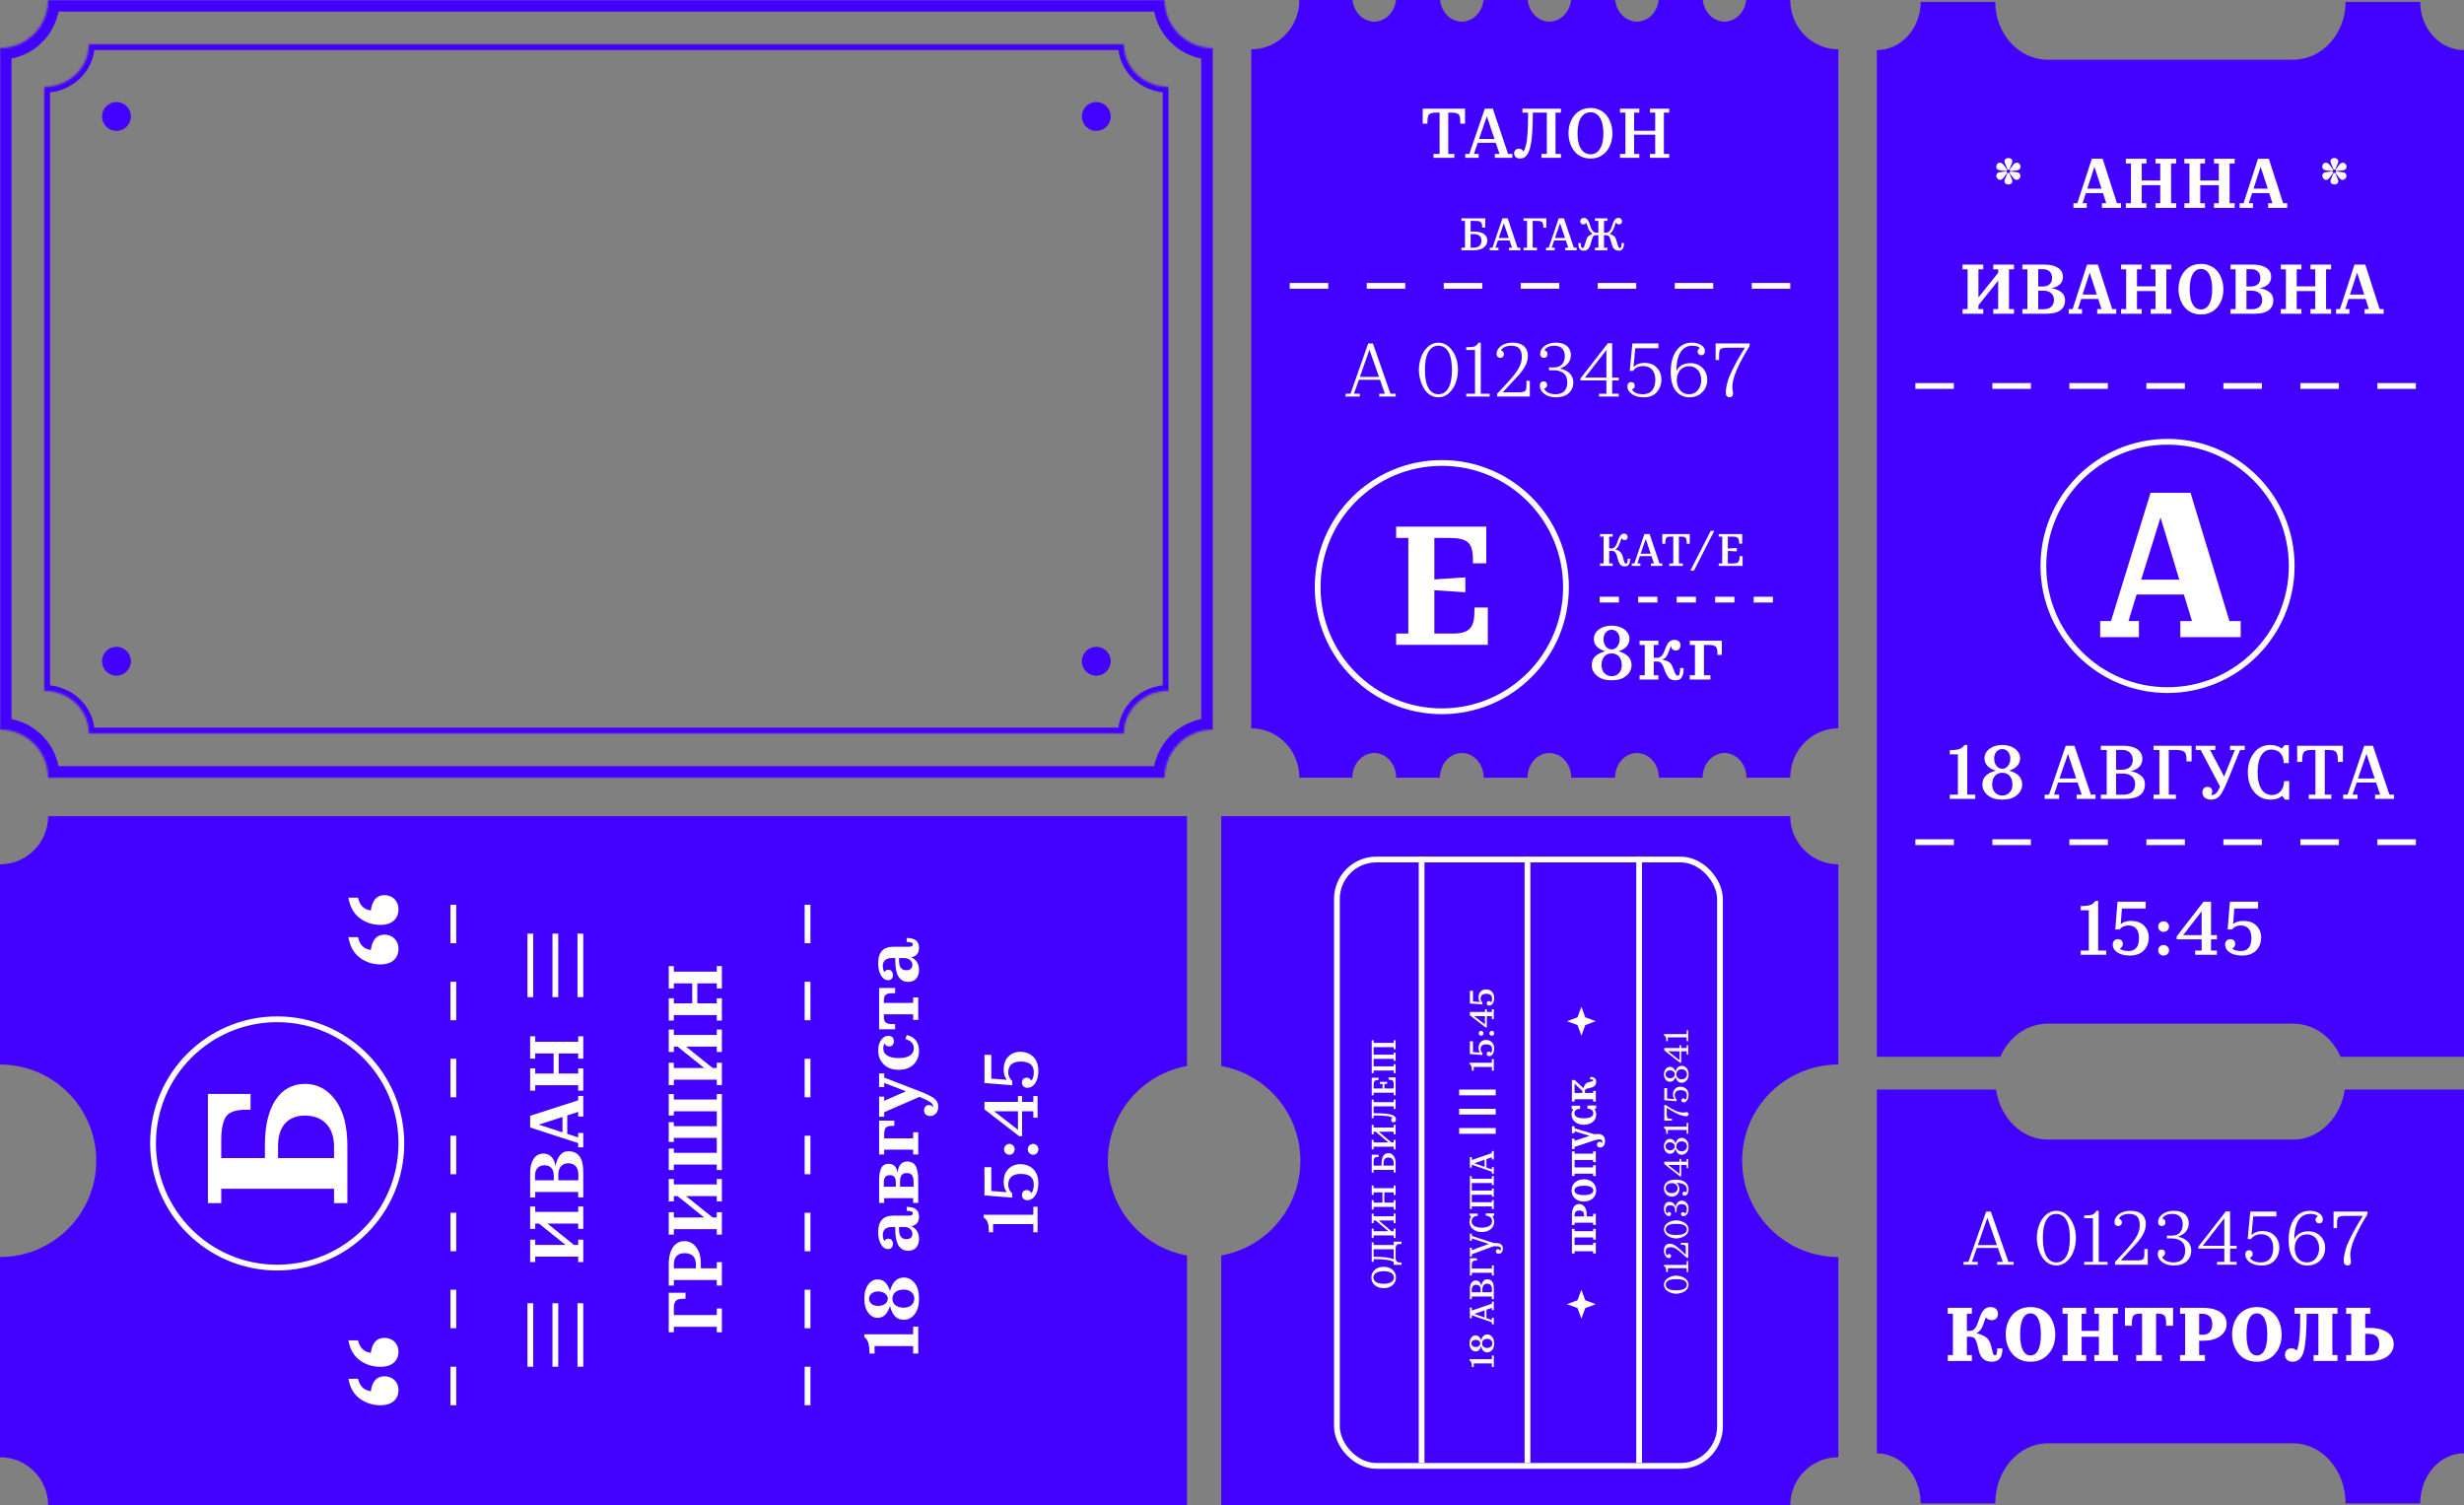 <svg width="1280" height="782" viewBox="0 0 1280 782" fill="none" xmlns="http://www.w3.org/2000/svg">
<rect x="0" y="0" width="1280" height="782" fill="#808080" stroke="none"/>
<circle cx="60.5" cy="60.5" r="7.5" fill="#4301FF"/>
<circle cx="569.5" cy="60.5" r="7.5" fill="#4301FF"/>
<circle cx="60.5" cy="343.5" r="7.5" fill="#4301FF"/>
<circle cx="569.5" cy="343.5" r="7.5" fill="#4301FF"/>
<mask id="path-5-inside-1_254_117" fill="white">
<path fill-rule="evenodd" clip-rule="evenodd" d="M0 25C13.807 25 25 13.807 25 0H605C605 13.807 616.193 25 630 25V379C616.193 379 605 390.193 605 404H25C25 390.193 13.807 379 0 379V25Z"/>
</mask>
<path d="M25 0V-6H19V0H25ZM0 25V19H-6V25H0ZM605 0H611V-6H605V0ZM630 25H636V19H630V25ZM630 379V385H636V379H630ZM605 404V410H611V404H605ZM25 404H19V410H25V404ZM0 379H-6V385H0V379ZM19 0C19 10.493 10.493 19 0 19V31C17.121 31 31 17.121 31 0H19ZM605 -6H25V6H605V-6ZM630 19C619.507 19 611 10.493 611 0H599C599 17.121 612.879 31 630 31V19ZM636 379V25H624V379H636ZM611 404C611 393.507 619.507 385 630 385V373C612.879 373 599 386.879 599 404H611ZM25 410H605V398H25V410ZM0 385C10.493 385 19 393.507 19 404H31C31 386.879 17.121 373 0 373V385ZM-6 25V379H6V25H-6Z" fill="#4301FF" mask="url(#path-5-inside-1_254_117)"/>
<mask id="path-7-inside-2_254_117" fill="white">
<path fill-rule="evenodd" clip-rule="evenodd" d="M23 45.154C35.799 45.153 46.174 35.235 46.174 23H583.825C583.825 35.235 594.201 45.154 607 45.154V358.847C594.201 358.847 583.825 368.765 583.825 381H46.174C46.174 368.765 35.799 358.847 23 358.847V45.154Z"/>
</mask>
<path d="M46.174 23V20H43.174V23H46.174ZM23 45.154L23 42.154L20 42.154V45.154H23ZM583.825 23H586.825V20H583.825V23ZM607 45.154H610V42.154H607V45.154ZM607 358.847V361.847H610V358.847H607ZM583.825 381V384H586.825V381H583.825ZM46.174 381H43.174V384H46.174V381ZM23 358.847H20V361.847L23 361.847L23 358.847ZM43.174 23C43.174 33.452 34.271 42.153 23 42.154L23 48.154C37.327 48.153 49.174 37.018 49.174 23H43.174ZM583.825 20H46.174V26H583.825V20ZM607 42.154C595.729 42.154 586.825 33.452 586.825 23H580.825C580.825 37.018 592.673 48.154 607 48.154V42.154ZM610 358.847V45.154H604V358.847H610ZM586.825 381C586.825 370.548 595.729 361.847 607 361.847V355.847C592.673 355.847 580.825 366.982 580.825 381H586.825ZM46.174 384H583.825V378H46.174V384ZM23 361.847C34.271 361.847 43.174 370.548 43.174 381H49.174C49.174 366.982 37.327 355.847 23 355.847L23 361.847ZM20 45.154V358.847H26V45.154H20Z" fill="#4301FF" mask="url(#path-7-inside-2_254_117)"/>
<path d="M1280 26.015V549H1215.87C1211.52 538.814 1202.1 531.76 1191.18 531.76H1063.81C1056.28 531.76 1049.46 535.122 1044.52 540.555C1042.3 542.996 1040.47 545.848 1039.12 549H975V26.015C987.555 26.015 997.744 14.808 997.744 1H1036.52C1036.52 17.58 1048.75 31.017 1063.81 31.017H1191.18C1198.71 31.017 1205.54 27.656 1210.48 22.222C1215.42 16.789 1218.47 9.285 1218.47 1H1257.26C1257.26 14.808 1267.44 26.015 1280 26.015Z" fill="#4301FF"/>
<path d="M1218.08 566H1280V754.976C1267.44 754.976 1257.26 766.624 1257.26 781H1218.47C1218.47 763.751 1206.25 749.771 1191.18 749.771H1063.81C1056.28 749.771 1049.46 753.269 1044.52 758.921C1039.58 764.574 1036.52 772.381 1036.52 781H997.744C997.744 766.624 987.555 754.976 975 754.976V566H1036.91C1039.07 580.771 1050.3 592.014 1063.81 592.014H1191.18C1198.71 592.014 1205.54 588.516 1210.48 582.864C1214.4 578.387 1217.13 572.537 1218.08 566Z" fill="#4301FF"/>
<path d="M1034.8 707.4C1038.44 707.4 1040.24 705.08 1040.24 700.48H1037.52C1037.52 702.88 1037.16 704.08 1036.48 704.08C1035.68 704.08 1035.36 703.64 1034.88 701.4C1034.36 698.48 1033.56 696.48 1032.52 695.4C1031.48 694.28 1029.52 693.32 1026.68 692.52C1028.08 692.04 1029.32 690.4 1029.84 689.16C1030.12 688.52 1030.44 687.64 1030.8 686.52C1031.2 685.4 1031.48 684.68 1031.64 684.32C1032.24 685.32 1033.28 685.8 1034.72 685.8C1036.68 685.8 1037.92 684.52 1037.92 682.56C1037.92 680.44 1036.56 679 1034 679C1029.84 679 1028.68 683.48 1027.52 687C1026.76 689.4 1025.44 691.36 1023.48 691.36H1021.76V682.48H1024.36V679.4H1011.84V682.48H1014.48V703.92H1011.84V707H1024.36V703.92H1021.76V694.44H1023.48C1024.68 694.44 1025.52 694.84 1026.04 695.6C1026.56 696.36 1027.12 697.96 1027.64 700.44C1028.56 705.44 1030.84 707.4 1034.8 707.4ZM1066.89 688.08C1065.89 684.76 1063.93 681.88 1060.53 680.24C1058.85 679.4 1056.93 679 1054.81 679C1052.69 679 1050.77 679.4 1049.05 680.24C1042.53 683.44 1040.69 691.84 1042.69 698.36C1043.77 701.6 1045.69 704.52 1049.05 706.16C1050.77 707 1052.69 707.4 1054.81 707.4C1056.93 707.4 1058.85 707 1060.53 706.16C1067.13 702.84 1068.89 694.64 1066.89 688.08ZM1054.81 704.12C1051.45 704.12 1049.41 700.56 1049.41 693.2C1049.41 685.84 1051.45 682.28 1054.81 682.28C1058.13 682.28 1060.21 685.88 1060.21 693.2C1060.21 700.56 1058.13 704.12 1054.81 704.12ZM1083.73 707V703.92H1081.37V694.44H1090.33V703.92H1087.97V707H1100.25V703.92H1097.61V682.48H1100.25V679.4H1087.97V682.48H1090.33V691.36H1081.37V682.48H1083.73V679.4H1071.45V682.48H1074.09V703.92H1071.45V707H1083.73ZM1123.03 707V703.92H1120.03V682.44H1121.23C1122.79 682.44 1123.87 682.8 1124.43 683.48C1124.99 684.16 1125.27 685.48 1125.27 687.44V688.72H1128.87V679.4H1103.87V688.72H1107.47V687.44C1107.47 685.48 1107.75 684.16 1108.31 683.48C1108.87 682.8 1109.95 682.44 1111.51 682.44H1112.75V703.92H1109.71V707H1123.03ZM1145.42 707V703.92H1142.42V696.48H1144.5C1148.34 696.48 1151.34 695.64 1153.46 694C1155.62 692.36 1156.7 690.28 1156.7 687.8C1156.7 682.8 1152.46 679.4 1144.18 679.4H1132.5V682.48H1135.14V703.92H1132.5V707H1145.42ZM1143.98 682.48C1147.38 682.48 1149.22 684.36 1149.22 687.76C1149.22 691.52 1147.5 693.4 1144.02 693.4H1142.42V682.48H1143.98ZM1184.5 688.08C1183.5 684.76 1181.54 681.88 1178.14 680.24C1176.46 679.4 1174.54 679 1172.42 679C1170.3 679 1168.38 679.4 1166.66 680.24C1160.14 683.44 1158.3 691.84 1160.3 698.36C1161.38 701.6 1163.3 704.52 1166.66 706.16C1168.38 707 1170.3 707.4 1172.42 707.4C1174.54 707.4 1176.46 707 1178.14 706.16C1184.74 702.84 1186.5 694.64 1184.5 688.08ZM1172.42 704.12C1169.06 704.12 1167.02 700.56 1167.02 693.2C1167.02 685.84 1169.06 682.28 1172.42 682.28C1175.74 682.28 1177.82 685.88 1177.82 693.2C1177.82 700.56 1175.74 704.12 1172.42 704.12ZM1204.35 682.48V703.92H1201.87V707H1214.27V703.92H1211.63V682.48H1214.27V679.4H1191.99V682.48H1194.95C1194.99 692.88 1194.35 699.28 1193.07 701.64C1192.43 700.84 1191.51 700.44 1190.31 700.44C1188.27 700.44 1186.99 701.84 1186.99 703.88C1186.99 705.96 1188.59 707.4 1190.95 707.4C1193.83 707.4 1195.75 705.6 1196.75 702C1197.75 698.36 1198.23 691.88 1198.27 682.48H1204.35ZM1228.69 689.84V682.48H1231.33V679.4H1218.77V682.48H1221.41V703.92H1218.77V707H1230.97C1235.01 707 1238.13 706.2 1240.25 704.56C1242.41 702.92 1243.49 700.8 1243.49 698.2C1243.49 693.2 1238.93 689.84 1231.09 689.84H1228.69ZM1230.77 692.92C1234.09 692.92 1236.01 694.84 1236.01 698.2C1236.01 701.84 1234.05 703.92 1230.69 703.92H1228.69V692.92H1230.77Z" fill="white"/>
<path d="M1027.44 646.8L1032.4 632.64L1037.36 646.8H1027.44ZM1027.4 655.52H1024.36L1026.92 648.28H1037.88L1040.4 655.52H1037.48V657H1046.04V655.52H1043.32L1034.2 629.4H1031.76L1022.56 655.52H1020V657H1027.4V655.52ZM1078.38 643.16C1078.38 638.72 1077.02 634.28 1073.82 631.28C1072.22 629.76 1070.34 629 1068.22 629C1066.1 629 1064.22 629.76 1062.62 631.28C1061.06 632.76 1059.9 634.56 1059.18 636.68C1058.46 638.76 1058.1 640.92 1058.1 643.16C1058.1 646.4 1058.98 649.76 1060.58 652.6C1062.18 655.44 1064.98 657.4 1068.22 657.4C1070.34 657.4 1072.22 656.64 1073.82 655.12C1075.42 653.6 1076.58 651.8 1077.3 649.68C1078.02 647.56 1078.38 645.4 1078.38 643.16ZM1061.22 643.16C1061.22 634.64 1063.86 630.6 1068.22 630.6C1070.42 630.6 1072.14 631.64 1073.38 633.72C1074.62 635.76 1075.26 638.92 1075.26 643.16C1075.26 647.4 1074.62 650.56 1073.38 652.68C1072.14 654.76 1070.42 655.8 1068.22 655.8C1063.9 655.8 1061.22 651.6 1061.22 643.16ZM1094.84 655.52H1090.24V629H1089.04C1088.52 629.92 1087.88 630.56 1087.12 630.92C1086.36 631.24 1084.88 631.4 1082.68 631.4V632.84H1087.24V655.52H1082.68V657H1094.84V655.52ZM1101.68 654.76L1109.8 646C1113.08 642.44 1114.72 639.08 1114.72 635.88C1114.72 631.52 1111.88 629 1106.88 629C1104.28 629 1102.2 629.6 1100.68 630.8C1099.2 632 1098.44 633.32 1098.44 634.8C1098.44 636.12 1099.2 636.88 1100.44 636.88C1101.56 636.88 1102.28 636.08 1102.28 635C1102.28 634 1101.76 633.36 1100.72 633.08C1101.48 631.48 1103.6 630.6 1106 630.6C1109.72 630.6 1111.56 632.32 1111.56 636.44C1111.56 638.36 1111.04 640.28 1109.96 642.24C1108.88 644.2 1106.8 646.88 1103.64 650.28L1098.72 655.6V657H1115.72V648.84H1113.96V651.2C1113.96 652.64 1113.76 653.6 1113.32 654.08C1112.92 654.52 1111.88 654.76 1110.2 654.76H1101.68ZM1129.08 655.8C1126.24 655.8 1123.92 654.68 1123.12 652.92C1123.88 652.72 1124.72 652 1124.72 650.92C1124.72 649.84 1124.04 649.12 1122.88 649.12C1121.56 649.12 1120.92 649.88 1120.92 651.44C1120.92 653.04 1121.68 654.44 1123.24 655.64C1124.8 656.8 1126.76 657.4 1129.16 657.4C1132.16 657.4 1134.44 656.64 1136 655.16C1137.56 653.64 1138.32 651.8 1138.32 649.6C1138.32 646.12 1135.92 643.36 1131.32 642.44C1135.16 641.2 1137.04 638.6 1137.04 635.44C1137.04 631.6 1134.32 629 1129.32 629C1126.84 629 1124.84 629.6 1123.32 630.76C1121.84 631.92 1121.08 633.28 1121.08 634.8C1121.08 636.12 1121.84 636.88 1123.08 636.88C1124.24 636.88 1124.92 636.16 1124.92 635C1124.92 633.92 1124.36 633.28 1123.28 633C1124.2 631.4 1125.96 630.6 1128.48 630.6C1132 630.6 1133.88 632.68 1133.88 636C1133.88 639.32 1132.12 641.88 1128.32 641.88H1125.68V643.36H1128.32C1130.28 643.36 1131.88 643.84 1133.2 644.84C1134.52 645.84 1135.16 647.4 1135.16 649.6C1135.16 653.72 1132.96 655.8 1129.08 655.8ZM1161.89 655.52H1158.49V648.64H1161.89V647.16H1158.49V629.32H1156.25L1142.01 647.6V648.64H1155.49V655.52H1151.69V657H1161.89V655.52ZM1144.33 647.16L1155.49 632.84V647.16H1144.33ZM1174.5 655.8C1171.66 655.8 1169.74 654.96 1168.7 653.32C1169.7 653.04 1170.22 652.36 1170.22 651.36C1170.22 650.24 1169.54 649.48 1168.38 649.48C1167.1 649.48 1166.38 650.36 1166.38 651.6C1166.38 653.24 1167.18 654.6 1168.74 655.72C1170.34 656.84 1172.38 657.4 1174.86 657.4C1177.86 657.4 1180.14 656.48 1181.7 654.68C1183.26 652.84 1184.06 650.64 1184.06 648.12C1184.06 645.72 1183.3 643.68 1181.74 642.04C1180.22 640.36 1178.06 639.52 1175.26 639.52C1172.74 639.52 1170.66 640.44 1169.58 641.72L1170.5 631.92H1182.54V629.4H1168.98L1167.62 643.68H1169.34C1170.34 642.12 1172.3 641.16 1174.58 641.16C1178.42 641.16 1180.9 643.68 1180.9 648.2C1180.9 653.04 1178.66 655.8 1174.5 655.8ZM1200.15 630.6C1202.11 630.6 1203.39 631 1204.03 631.84C1203.27 632.28 1202.87 632.92 1202.87 633.68C1202.87 634.68 1203.67 635.52 1204.79 635.52C1205.95 635.52 1206.67 634.72 1206.67 633.44C1206.67 632.2 1206.03 631.12 1204.75 630.28C1203.47 629.44 1201.83 629 1199.87 629C1196.47 629 1193.79 630.4 1191.83 633.16C1189.87 635.92 1188.91 639.6 1188.91 644.24C1188.91 648.72 1189.83 652.04 1191.67 654.2C1193.55 656.32 1195.83 657.4 1198.51 657.4C1201.31 657.4 1203.55 656.52 1205.27 654.8C1206.99 653.04 1207.87 650.92 1207.87 648.44C1207.87 645.84 1207.07 643.76 1205.43 642.12C1203.79 640.48 1201.71 639.64 1199.11 639.64C1195.59 639.64 1192.83 641.28 1191.87 643.84C1191.87 633.68 1195.79 630.6 1200.15 630.6ZM1198.39 655.8C1196.51 655.8 1194.95 655.12 1193.79 653.72C1192.63 652.32 1192.07 650.56 1192.07 648.44C1192.07 644.16 1194.63 641.24 1198.43 641.24C1202.23 641.24 1204.75 644.16 1204.75 648.44C1204.75 650.56 1204.15 652.32 1202.99 653.72C1201.83 655.12 1200.31 655.8 1198.39 655.8ZM1219.52 657.4C1220.68 657.4 1221.28 656.68 1221.28 655.28C1221.28 654.92 1221.04 653.4 1220.92 652.24C1220.88 651.64 1220.96 650.76 1221.16 649.6C1221.6 647.2 1222.36 644.76 1224.44 640.44C1225.48 638.28 1226.76 635.92 1228.28 633.4L1229.88 630.8V629.4H1212.24V638H1214.04V635.72C1214.04 633.88 1214.28 632.76 1214.8 632.32C1215.32 631.88 1216.56 631.64 1218.52 631.64H1227.44L1225.96 634.04C1222.64 639.44 1220.24 644.4 1219.16 647.08C1218.64 648.4 1218.28 649.76 1218 651.12C1217.72 652.48 1217.6 653.32 1217.56 653.64V655.24C1217.56 656 1217.76 656.52 1218.12 656.88C1218.52 657.24 1219 657.4 1219.52 657.4Z" fill="white"/>
<path d="M1026.12 412.8H1021.96V387H1020.52C1019.84 388 1019 388.68 1017.96 389.08C1016.96 389.48 1015.24 389.68 1012.88 389.68V391.88H1017.08V412.8H1012.88V415H1026.12V412.8ZM1040.17 415.4C1043.41 415.4 1045.93 414.64 1047.73 413.08C1049.57 411.52 1050.49 409.68 1050.49 407.56C1050.49 404 1048.25 401.6 1043.73 400.32C1047.53 399.16 1049.41 396.76 1049.41 393.88C1049.41 391.96 1048.53 390.32 1046.77 389C1045.05 387.68 1042.81 387 1040.13 387C1037.45 387 1035.21 387.68 1033.49 389C1031.77 390.32 1030.89 391.96 1030.89 393.88C1030.89 396.96 1032.85 399.12 1036.81 400.32C1031.73 401.72 1029.81 404.04 1029.81 407.56C1029.81 409.68 1030.73 411.52 1032.53 413.08C1034.37 414.64 1036.93 415.4 1040.17 415.4ZM1040.17 399.36C1037.73 399.36 1035.93 397.16 1035.93 394C1035.93 391.24 1037.69 389.12 1040.13 389.12C1042.49 389.12 1044.33 391.24 1044.33 393.96C1044.33 397.12 1042.45 399.36 1040.17 399.36ZM1040.17 413.28C1037.17 413.28 1034.85 411 1034.89 407.48C1034.93 403.52 1037.09 401.44 1040.17 401.44C1043.25 401.44 1045.37 403.56 1045.41 407.52C1045.45 409.24 1044.93 410.64 1043.89 411.72C1042.89 412.76 1041.65 413.28 1040.17 413.28ZM1069.87 404.4L1074.27 391.64L1078.55 404.4H1069.87ZM1069.67 412.8H1067.03L1069.15 406.52H1079.27L1081.39 412.8H1078.75V415H1088.59V412.8H1086.19L1077.63 387.4H1073.11L1064.43 412.8H1062.15V415H1069.67V412.8ZM1103.76 415C1110.92 415 1114.24 412.48 1114.24 407.24C1114.24 405.4 1113.52 403.92 1112.04 402.8C1110.56 401.64 1108.8 400.92 1106.72 400.6C1110.28 400 1112.92 397.72 1112.92 394.32C1112.92 389.88 1109.12 387.4 1103.04 387.4H1091.36V389.6H1094.4V412.8H1091.36V415H1103.76ZM1102.44 389.56C1105.92 389.56 1107.92 391.72 1107.92 394.76C1107.92 397.92 1105.96 399.88 1102.08 399.88H1099.28V389.56H1102.44ZM1102.84 401.84C1106.72 401.84 1109.16 403.88 1109.16 407.28C1109.16 410.76 1106.96 412.84 1103.08 412.84H1099.28V401.84H1102.84ZM1130.32 415V412.8H1126.64V389.6H1129.84C1132.12 389.6 1133.12 389.68 1134.28 390.32C1135.44 390.96 1135.84 392.28 1135.84 394.52V395.52H1138.48V387.4H1118.72V389.6H1121.76V412.8H1118.72V415H1130.32ZM1148.69 415.4C1150.57 415.4 1152.09 414.68 1153.21 413.28C1154.37 411.84 1155.73 409.16 1157.33 405.24L1163.69 389.6H1166.09V387.4H1158.49V389.6H1160.97L1155.37 403.4L1148.09 389.6H1150.85V387.4H1140.65V389.6H1143.21L1153.25 408.6C1151.97 411.8 1150.81 413.04 1148.61 413.04C1149.01 412.52 1149.21 411.88 1149.21 411.12C1149.21 409.72 1148.29 408.76 1146.73 408.76C1145.13 408.76 1144.09 409.96 1144.09 411.52C1144.09 413.96 1145.85 415.4 1148.69 415.4ZM1187.06 415.4H1189.18V405.76H1186.54C1186.5 407.84 1185.94 409.56 1184.78 410.96C1183.62 412.32 1182.14 413 1180.26 413C1175.74 413 1172.78 409.04 1172.78 401.16C1172.78 393.2 1175.66 389.4 1179.94 389.4C1183.94 389.4 1186.3 392 1186.34 396.44H1188.98V387.04H1186.86L1185.3 388.88C1183.74 387.64 1181.74 387 1179.3 387C1175.82 387 1172.98 388.4 1170.86 391.16C1168.74 393.92 1167.7 397.28 1167.7 401.16C1167.7 406.24 1169.42 410.64 1173.06 413.36C1174.86 414.72 1177.02 415.4 1179.46 415.4C1182.06 415.4 1184.1 414.72 1185.5 413.4L1187.06 415.4ZM1211.09 415V412.8H1207.69V389.6H1209.57C1211.53 389.6 1212.85 389.92 1213.49 390.6C1214.13 391.24 1214.45 392.64 1214.45 394.8V395.8H1217.09V387.4H1193.33V395.8H1195.97V394.8C1195.97 392.68 1196.29 391.28 1196.93 390.6C1197.61 389.92 1198.89 389.6 1200.85 389.6H1202.81V412.8H1199.37V415H1211.09ZM1224.94 404.4L1229.34 391.64L1233.62 404.4H1224.94ZM1224.74 412.8H1222.1L1224.22 406.52H1234.34L1236.46 412.8H1233.82V415H1243.66V412.8H1241.26L1232.7 387.4H1228.18L1219.5 412.8H1217.22V415H1224.74V412.8Z" fill="white"/>
<path d="M1112.31 301.109L1122.36 268.826L1132.1 301.109H1112.31ZM1111.12 322.63H1105.71L1109.93 308.826H1134.48L1138.69 322.63H1132.64V331H1164V322.63H1158.16L1137.94 256H1117.17L1096.62 322.63H1091V331H1111.12V322.63Z" fill="white"/>
<path d="M1045.08 84.986C1046.85 81.138 1039.75 81.138 1041.6 84.986L1042.93 88.094H1043.74L1045.08 84.986ZM1040.78 85.578C1039.34 83.95 1037.93 84.357 1037.31 85.541C1036.75 86.392 1036.86 88.279 1039.01 88.501L1042.34 88.908L1042.74 88.205L1040.78 85.578ZM1047.67 88.501C1049.81 88.242 1049.92 86.429 1049.33 85.504C1048.78 84.542 1047.18 83.839 1045.85 85.578L1043.89 88.205L1044.3 88.908L1047.67 88.501ZM1042.3 89.019L1038.97 89.426C1038.01 89.537 1037.42 89.944 1037.16 90.647C1036.94 91.313 1037.01 91.905 1037.38 92.386C1037.86 93.348 1039.41 94.125 1040.67 92.497L1042.74 89.796L1042.3 89.019ZM1044.3 89.093L1043.85 89.833L1045.89 92.46C1047.22 94.125 1048.66 93.385 1049.26 92.423C1049.63 91.979 1049.7 91.424 1049.44 90.721C1049.22 90.018 1048.66 89.574 1047.74 89.463L1044.3 89.093ZM1043.74 89.87H1042.89L1041.52 93.089C1040.82 94.865 1041.86 95.79 1043.3 95.827C1044.67 95.864 1045.85 94.865 1045.11 93.126L1043.74 89.87ZM1084.32 98.01L1088.02 86.651L1091.72 98.01H1084.32ZM1084.03 105.558H1081.88L1083.58 100.304H1092.46L1094.13 105.558H1091.91V108H1101.83V105.558H1099.72L1092.28 82.47H1086.66L1079.14 105.558H1077.11V108H1084.03V105.558ZM1115.03 108V105.558H1112.59V96.197H1122.21V105.558H1119.73V108H1130.46V105.558H1127.83V84.912H1130.46V82.47H1119.73V84.912H1122.21V93.755H1112.59V84.912H1115.03V82.47H1104.34V84.912H1106.97V105.558H1104.34V108H1115.03ZM1145.44 108V105.558H1142.99V96.197H1152.61V105.558H1150.14V108H1160.87V105.558H1158.24V84.912H1160.87V82.47H1150.14V84.912H1152.61V93.755H1142.99V84.912H1145.44V82.47H1134.74V84.912H1137.37V105.558H1134.74V108H1145.44ZM1170.66 98.01L1174.36 86.651L1178.06 98.01H1170.66ZM1170.37 105.558H1168.22L1169.92 100.304H1178.8L1180.47 105.558H1178.25V108H1188.16V105.558H1186.05L1178.62 82.47H1172.99L1165.48 105.558H1163.45V108H1170.37V105.558ZM1214.42 84.986C1216.2 81.138 1209.09 81.138 1210.94 84.986L1212.28 88.094H1213.09L1214.42 84.986ZM1210.13 85.578C1208.69 83.95 1207.28 84.357 1206.65 85.541C1206.1 86.392 1206.21 88.279 1208.35 88.501L1211.68 88.908L1212.09 88.205L1210.13 85.578ZM1217.01 88.501C1219.16 88.242 1219.27 86.429 1218.68 85.504C1218.12 84.542 1216.53 83.839 1215.2 85.578L1213.24 88.205L1213.65 88.908L1217.01 88.501ZM1211.65 89.019L1208.32 89.426C1207.36 89.537 1206.76 89.944 1206.5 90.647C1206.28 91.313 1206.36 91.905 1206.73 92.386C1207.21 93.348 1208.76 94.125 1210.02 92.497L1212.09 89.796L1211.65 89.019ZM1213.65 89.093L1213.2 89.833L1215.24 92.46C1216.57 94.125 1218.01 93.385 1218.6 92.423C1218.97 91.979 1219.05 91.424 1218.79 90.721C1218.57 90.018 1218.01 89.574 1217.09 89.463L1213.65 89.093ZM1213.09 89.87H1212.24L1210.87 93.089C1210.17 94.865 1211.2 95.79 1212.65 95.827C1214.02 95.864 1215.2 94.865 1214.46 93.126L1213.09 89.87ZM1030.28 160.558H1027.76V158.56L1038.01 145.795V160.558H1035.46V163H1046.22V160.558H1043.63V139.912H1046.22V137.47H1035.46V139.912H1038.01V141.725L1027.76 154.49V139.912H1030.28V137.47H1019.51V139.912H1022.14V160.558H1019.51V163H1030.28V160.558ZM1062.92 163C1069.47 163 1072.77 160.632 1072.77 155.859C1072.77 154.12 1072.06 152.714 1070.69 151.678C1069.32 150.642 1067.59 149.976 1065.51 149.68C1069.25 149.199 1071.66 147.09 1071.66 143.834C1071.66 141.799 1070.8 140.245 1069.1 139.135C1067.4 138.025 1065.14 137.47 1062.37 137.47H1050.57V139.912H1053.19V160.558H1050.57V163H1062.92ZM1061.26 139.838C1064.22 139.838 1066.03 141.614 1066.03 144.389C1066.03 147.201 1064.26 148.829 1061.04 148.829H1058.82V139.838H1061.26ZM1061.48 151.012C1064.85 151.012 1066.99 152.714 1066.99 155.785C1066.99 158.893 1065 160.632 1061.63 160.632H1058.82V151.012H1061.48ZM1081.86 153.01L1085.56 141.651L1089.26 153.01H1081.86ZM1081.56 160.558H1079.42L1081.12 155.304H1090L1091.66 160.558H1089.44V163H1099.36V160.558H1097.25L1089.81 137.47H1084.19L1076.68 160.558H1074.64V163H1081.56V160.558ZM1112.57 163V160.558H1110.12V151.197H1119.74V160.558H1117.26V163H1127.99V160.558H1125.37V139.912H1127.99V137.47H1117.26V139.912H1119.74V148.755H1110.12V139.912H1112.57V137.47H1101.87V139.912H1104.5V160.558H1101.87V163H1112.57ZM1154.3 145.499C1153.38 142.428 1151.6 139.764 1148.53 138.247C1147.01 137.47 1145.31 137.1 1143.39 137.1C1141.46 137.1 1139.72 137.47 1138.17 138.247C1132.25 141.207 1130.58 149.014 1132.4 154.971C1133.4 158.042 1135.1 160.706 1138.17 162.223C1139.72 163 1141.46 163.37 1143.39 163.37C1145.31 163.37 1147.01 163 1148.53 162.223C1154.45 159.263 1156.15 151.456 1154.3 145.499ZM1143.39 160.743C1139.83 160.743 1137.5 157.339 1137.5 150.235C1137.5 143.131 1139.83 139.727 1143.39 139.727C1146.83 139.727 1149.19 143.168 1149.19 150.235C1149.19 157.339 1146.83 160.743 1143.39 160.743ZM1171.1 163C1177.65 163 1180.94 160.632 1180.94 155.859C1180.94 154.12 1180.24 152.714 1178.87 151.678C1177.5 150.642 1175.76 149.976 1173.69 149.68C1177.43 149.199 1179.83 147.09 1179.83 143.834C1179.83 141.799 1178.98 140.245 1177.28 139.135C1175.58 138.025 1173.32 137.47 1170.55 137.47H1158.74V139.912H1161.37V160.558H1158.74V163H1171.1ZM1169.44 139.838C1172.4 139.838 1174.21 141.614 1174.21 144.389C1174.21 147.201 1172.43 148.829 1169.22 148.829H1167V139.838H1169.44ZM1169.66 151.012C1173.03 151.012 1175.17 152.714 1175.17 155.785C1175.17 158.893 1173.17 160.632 1169.81 160.632H1167V151.012H1169.66ZM1195.54 163V160.558H1193.1V151.197H1202.72V160.558H1200.24V163H1210.97V160.558H1208.34V139.912H1210.97V137.47H1200.24V139.912H1202.72V148.755H1193.1V139.912H1195.54V137.47H1184.85V139.912H1187.48V160.558H1184.85V163H1195.54ZM1220.77 153.01L1224.47 141.651L1228.17 153.01H1220.77ZM1220.47 160.558H1218.33L1220.03 155.304H1228.91L1230.57 160.558H1228.35V163H1238.27V160.558H1236.16L1228.72 137.47H1223.1L1215.59 160.558H1213.55V163H1220.47V160.558Z" fill="white"/>
<path d="M1094.12 493.8H1089.96V468H1088.52C1087.84 469 1087 469.68 1085.96 470.08C1084.96 470.48 1083.24 470.68 1080.88 470.68V472.88H1085.08V493.8H1080.88V496H1094.12V493.8ZM1106.45 496.4C1113.57 496.4 1116.25 491.44 1116.25 487.04C1116.25 484.64 1115.45 482.6 1113.85 480.92C1112.29 479.24 1109.97 478.4 1106.97 478.4C1104.73 478.4 1102.97 478.96 1101.69 480.04L1102.29 471.96H1114.65V468.4H1100.01L1098.85 482.84H1101.17C1101.97 481.6 1103.69 480.76 1105.57 480.76C1109.05 480.76 1111.17 482.88 1111.17 487.16C1111.17 491.76 1109.33 494.04 1105.69 494.04C1103.69 494.04 1102.21 493.64 1101.21 492.8C1102.25 492.2 1102.77 491.4 1102.77 490.36C1102.77 488.92 1101.85 487.88 1100.21 487.88C1098.57 487.88 1097.53 489.04 1097.53 490.64C1097.53 492.32 1098.33 493.72 1099.97 494.8C1101.61 495.88 1103.77 496.4 1106.45 496.4ZM1126.77 481.4C1126.77 480 1125.73 478.6 1123.93 478.6C1122.13 478.6 1121.13 480 1121.13 481.4C1121.13 482.72 1122.13 484.08 1123.93 484.08C1125.73 484.08 1126.77 482.72 1126.77 481.4ZM1126.77 493.72C1126.77 492.32 1125.73 490.92 1123.93 490.92C1122.13 490.92 1121.13 492.32 1121.13 493.72C1121.13 495.04 1122.13 496.4 1123.93 496.4C1125.73 496.4 1126.77 495.04 1126.77 493.72ZM1151.63 493.8H1148.59V487.96H1151.63V485.8H1148.59V468.4H1144.71L1130.75 486.44V487.96H1143.71V493.8H1140.35V496H1151.63V493.8ZM1134.11 485.8L1143.71 473.4V485.8H1134.11ZM1164.83 496.4C1171.95 496.4 1174.63 491.44 1174.63 487.04C1174.63 484.64 1173.83 482.6 1172.23 480.92C1170.67 479.24 1168.35 478.4 1165.35 478.4C1163.11 478.4 1161.35 478.96 1160.07 480.04L1160.67 471.96H1173.03V468.4H1158.39L1157.23 482.84H1159.55C1160.35 481.6 1162.07 480.76 1163.95 480.76C1167.43 480.76 1169.55 482.88 1169.55 487.16C1169.55 491.76 1167.71 494.04 1164.07 494.04C1162.07 494.04 1160.59 493.64 1159.59 492.8C1160.63 492.2 1161.15 491.4 1161.15 490.36C1161.15 488.92 1160.23 487.88 1158.59 487.88C1156.95 487.88 1155.91 489.04 1155.91 490.64C1155.91 492.32 1156.71 493.72 1158.35 494.8C1159.99 495.88 1162.15 496.4 1164.83 496.4Z" fill="white"/>
<line x1="995" y1="437.5" x2="1260" y2="437.5" stroke="white" stroke-width="3" stroke-dasharray="20 20"/>
<line x1="995" y1="200.5" x2="1260" y2="200.5" stroke="white" stroke-width="3" stroke-dasharray="20 20"/>
<circle cx="1126" cy="294" r="64.5" stroke="white" stroke-width="3"/>
<path d="M955 553V449C941.2 449 930 437.8 930 424H634.41V553.79C657.79 557.98 675.52 578.42 675.52 603C675.52 627.58 657.79 648.02 634.41 652.21V782H930C930 768.19 941.2 757 955 757V653C927.39 653 905 630.61 905 603C905 575.39 927.39 553 955 553ZM0 449V553C27.61 553 50 575.39 50 603C50 630.61 27.61 653 0 653V757C13.81 757 25 768.19 25 782H616.63V652.21C593.26 648.02 575.52 627.58 575.52 603C575.52 578.42 593.26 557.98 616.63 553.79V424H25C25 437.8 13.81 449 0 449Z" fill="#4301FF"/>
<path d="M300.36 643.996L300.36 646.716L298.2 646.716L284.4 635.636L300.36 635.636L300.36 638.396L303 638.396L303 626.756L300.36 626.756L300.36 629.556L278.04 629.556L278.04 626.756L275.4 626.756L275.4 638.396L278.04 638.396L278.04 635.636L280 635.636L293.8 646.716L278.04 646.716L278.04 643.996L275.4 643.996L275.4 655.636L278.04 655.636L278.04 652.796L300.36 652.796L300.36 655.636L303 655.636L303 643.996L300.36 643.996ZM303 608.702C303 601.622 300.44 598.062 295.28 598.062C293.4 598.062 291.88 598.822 290.76 600.302C289.64 601.782 288.92 603.662 288.6 605.902C288.08 601.862 285.8 599.262 282.28 599.262C280.08 599.262 278.4 600.182 277.2 602.022C276 603.862 275.4 606.302 275.4 609.302L275.4 622.062L278.04 622.062L278.04 619.222L300.36 619.222L300.36 622.062L303 622.062L303 608.702ZM277.96 610.502C277.96 607.302 279.88 605.342 282.88 605.342C285.92 605.342 287.68 607.262 287.68 610.742L287.68 613.142L277.96 613.142L277.96 610.502ZM290.04 610.262C290.04 606.622 291.88 604.302 295.2 604.302C298.56 604.302 300.44 606.462 300.44 610.102L300.44 613.142L290.04 613.142L290.04 610.262ZM292.2 588.232L279.92 584.232L292.2 580.232L292.2 588.232ZM300.36 588.552L300.36 590.872L294.68 589.032L294.68 579.432L300.36 577.632L300.36 580.032L303 580.032L303 569.312L300.36 569.312L300.36 571.592L275.4 579.632L275.4 585.712L300.36 593.832L300.36 596.032L303 596.032L303 588.552L300.36 588.552ZM303 555.035L300.36 555.035L300.36 557.675L290.24 557.675L290.24 547.275L300.36 547.275L300.36 549.955L303 549.955L303 538.355L300.36 538.355L300.36 541.195L278.04 541.195L278.04 538.355L275.4 538.355L275.4 549.955L278.04 549.955L278.04 547.275L287.6 547.275L287.6 557.675L278.04 557.675L278.04 555.035L275.4 555.035L275.4 566.595L278.04 566.595L278.04 563.755L300.36 563.755L300.36 566.595L303 566.595L303 555.035ZM375 679.72L372.36 679.72L372.36 683.16L350.04 683.16L350.04 680.36C350.04 678.28 350.12 677.36 350.76 676.24C351.4 675.12 352.72 674.68 354.96 674.68L356.12 674.68L356.12 671.56L347.4 671.56L347.4 692.08L350.04 692.08L350.04 689.24L372.36 689.24L372.36 692.08L375 692.08L375 679.72ZM375 655.684L372.36 655.684L372.36 658.884L364.08 658.884L364.08 656.604C364.08 652.884 363.28 649.964 361.64 647.884C360 645.764 358 644.724 355.6 644.724C350.68 644.724 347.4 648.964 347.4 656.844L347.4 667.804L350.04 667.804L350.04 664.964L372.36 664.964L372.36 667.804L375 667.804L375 655.684ZM350.04 656.924C350.04 652.964 352.04 651.004 355.56 651.004C359.52 651.004 361.48 652.964 361.48 656.844L361.48 658.884L350.04 658.884L350.04 656.924ZM372.36 629.739L372.36 632.459L370.2 632.459L356.4 621.379L372.36 621.379L372.36 624.139L375 624.139L375 612.499L372.36 612.499L372.36 615.299L350.04 615.299L350.04 612.499L347.4 612.499L347.4 624.139L350.04 624.139L350.04 621.379L352 621.379L365.8 632.459L350.04 632.459L350.04 629.739L347.4 629.739L347.4 641.379L350.04 641.379L350.04 638.539L372.36 638.539L372.36 641.379L375 641.379L375 629.739L372.36 629.739ZM375 568.365L372.36 568.365L372.36 571.205L350.04 571.205L350.04 568.365L347.4 568.365L347.4 579.485L350.04 579.485L350.04 577.285L372.36 577.285L372.36 585.045L350.04 585.045L350.04 582.965L347.4 582.965L347.4 593.205L350.04 593.205L350.04 591.125L372.36 591.125L372.36 598.885L350.04 598.885L350.04 596.685L347.4 596.685L347.4 607.805L350.04 607.805L350.04 604.965L372.36 604.965L372.36 607.805L375 607.805L375 568.365ZM372.36 552.084L372.36 554.804L370.2 554.804L356.4 543.724L372.36 543.724L372.36 546.484L375 546.484L375 534.844L372.36 534.844L372.36 537.644L350.04 537.644L350.04 534.844L347.4 534.844L347.4 546.484L350.04 546.484L350.04 543.724L352 543.724L365.8 554.804L350.04 554.804L350.04 552.084L347.4 552.084L347.4 563.724L350.04 563.724L350.04 560.884L372.36 560.884L372.36 563.724L375 563.724L375 552.084L372.36 552.084ZM375 518.59L372.36 518.59L372.36 521.23L362.24 521.23L362.24 510.83L372.36 510.83L372.36 513.51L375 513.51L375 501.91L372.36 501.91L372.36 504.75L350.04 504.75L350.04 501.91L347.4 501.91L347.4 513.51L350.04 513.51L350.04 510.83L359.6 510.83L359.6 521.23L350.04 521.23L350.04 518.59L347.4 518.59L347.4 530.15L350.04 530.15L350.04 527.31L372.36 527.31L372.36 530.15L375 530.15L375 518.59Z" fill="white"/>
<circle cx="144" cy="594" r="64.5" stroke="white" stroke-width="3"/>
<path d="M114.93 592.555C114.93 586.78 115.77 582.58 117.345 580.165C118.92 577.75 122.385 576.49 127.845 576.49L130.155 576.49L130.155 568.3L108 568.3L108 625L114.93 625L114.93 617.545L173.52 617.545L173.52 625L180.45 625L180.45 595.18C180.45 584.89 178.35 577.015 174.255 571.45C170.055 565.885 164.805 563.05 158.4 563.05C145.485 563.05 137.61 574.6 137.61 594.865L137.61 601.585L114.93 601.585L114.93 592.555ZM144.435 595.39C144.435 585.205 149.475 579.535 158.4 579.535C167.745 579.535 173.52 585.415 173.52 595.6L173.52 601.585L144.435 601.585L144.435 595.39Z" fill="white"/>
<rect x="694.5" y="446.5" width="199" height="315" rx="20.5" stroke="white" stroke-width="3"/>
<path d="M716.486 658.426C714.992 658.876 713.696 659.722 712.958 661.18C712.58 661.9 712.4 662.71 712.4 663.628C712.4 664.546 712.58 665.356 712.958 666.094C714.398 668.92 718.196 669.73 721.094 668.848C722.588 668.398 723.884 667.552 724.622 666.094C725 665.356 725.18 664.546 725.18 663.628C725.18 662.71 725 661.9 724.622 661.18C723.182 658.354 719.384 657.544 716.486 658.426ZM718.79 666.904C715.208 666.904 713.48 665.554 713.48 663.628C713.48 661.738 715.208 660.37 718.79 660.37C722.39 660.37 724.1 661.738 724.1 663.628C724.1 665.554 722.39 666.904 718.79 666.904ZM724.01 648.968L724.01 654.17C722.3 653.306 718.826 652.856 713.57 652.838L713.57 648.968L724.01 648.968ZM727.664 655.862C726.638 655.862 725.936 655.664 725.558 655.286C725.18 654.908 725 654.206 725 653.216L725 648.842C725 647.852 725.18 647.15 725.558 646.772C725.936 646.394 726.638 646.196 727.664 646.196L728.06 646.196L728.06 645.008L724.01 645.008L724.01 646.772L713.57 646.772L713.57 645.404L712.58 645.404L712.58 655.484L713.57 655.484L713.57 654.098C718.7 654.116 722.048 654.422 724.01 655.574L724.01 657.05L728.06 657.05L728.06 655.862L727.664 655.862ZM724.01 638.259L724.01 639.591L722.84 639.591L716.27 634.029L724.01 634.029L724.01 635.379L725 635.379L725 630.483L724.01 630.483L724.01 631.833L713.57 631.833L713.57 630.483L712.58 630.483L712.58 635.379L713.57 635.379L713.57 634.029L714.65 634.029L721.22 639.591L713.57 639.591L713.57 638.259L712.58 638.259L712.58 643.155L713.57 643.155L713.57 641.787L724.01 641.787L724.01 643.155L725 643.155L725 638.259L724.01 638.259ZM725 623.433L724.01 623.433L724.01 624.747L719.15 624.747L719.15 619.419L724.01 619.419L724.01 620.751L725 620.751L725 615.873L724.01 615.873L724.01 617.223L713.57 617.223L713.57 615.873L712.58 615.873L712.58 620.751L713.57 620.751L713.57 619.419L718.16 619.419L718.16 624.747L713.57 624.747L713.57 623.433L712.58 623.433L712.58 628.311L713.57 628.311L713.57 626.943L724.01 626.943L724.01 628.311L725 628.311L725 623.433ZM713.57 603.825C713.57 602.763 713.624 602.277 713.912 601.755C714.2 601.233 714.776 601.035 715.784 601.035L716.18 601.035L716.18 599.847L712.58 599.847L712.58 609.099L713.57 609.099L713.57 607.731L724.01 607.731L724.01 609.099L725 609.099L725 604.311C725 602.601 724.64 601.305 723.92 600.387C723.182 599.469 722.3 599.019 721.256 599.019C719.024 599.019 717.71 600.855 717.71 604.257L717.71 605.535L713.57 605.535L713.57 603.825ZM718.7 604.257C718.7 602.313 719.654 601.305 721.256 601.305C722.912 601.305 724.01 602.349 724.01 604.293L724.01 605.535L718.7 605.535L718.7 604.257ZM724.01 592.153L724.01 593.485L722.84 593.485L716.27 587.923L724.01 587.923L724.01 589.273L725 589.273L725 584.377L724.01 584.377L724.01 585.727L713.57 585.727L713.57 584.377L712.58 584.377L712.58 589.273L713.57 589.273L713.57 587.923L714.65 587.923L721.22 593.485L713.57 593.485L713.57 592.153L712.58 592.153L712.58 597.049L713.57 597.049L713.57 595.681L724.01 595.681L724.01 597.049L725 597.049L725 592.153L724.01 592.153ZM713.57 574.735L724.01 574.735L724.01 576.085L725 576.085L725 571.171L724.01 571.171L724.01 572.539L713.57 572.539L713.57 571.171L712.58 571.171L712.58 580.891L713.57 580.891L713.57 579.469C719.384 579.469 722.372 579.811 723.434 580.693C723.002 580.783 722.696 581.197 722.696 581.827C722.696 582.565 723.236 582.997 723.884 582.997C724.676 582.997 725.18 582.367 725.18 581.521C725.18 579.883 723.704 579.001 720.392 578.587C718.718 578.389 716.45 578.281 713.57 578.263L713.57 574.735ZM721.346 559.707L721.346 560.895L721.526 560.895C722.444 560.895 723.092 561.057 723.47 561.399C723.83 561.723 724.01 562.353 724.01 563.307L724.01 565.449L719.168 565.449L719.168 563.055L720.572 563.055L720.572 561.993L716.792 561.993L716.792 563.055L718.196 563.055L718.196 565.449L713.57 565.449L713.57 563.721C713.57 562.731 713.714 562.029 714.02 561.651C714.326 561.255 714.938 561.057 715.874 561.057L716.144 561.057L716.144 559.869L712.58 559.869L712.58 569.013L713.57 569.013L713.57 567.645L724.01 567.645L724.01 569.013L725 569.013L725 559.707L721.346 559.707ZM712.58 557.508L713.57 557.508L713.57 556.14L724.01 556.14L724.01 557.508L725 557.508L725 552.864L724.01 552.864L724.01 553.944L713.57 553.944L713.57 550.056L724.01 550.056L724.01 551.064L725 551.064L725 546.852L724.01 546.852L724.01 547.86L713.57 547.86L713.57 543.972L724.01 543.972L724.01 545.052L725 545.052L725 540.408L724.01 540.408L724.01 541.776L713.57 541.776L713.57 540.408L712.58 540.408L712.58 557.508Z" fill="white"/>
<path d="M870.772 672.082C872.122 672.082 873.634 671.668 874.948 670.948C876.244 670.21 877.18 668.896 877.18 667.384C877.18 665.872 876.262 664.576 874.966 663.838C873.652 663.1 872.14 662.686 870.772 662.686C869.404 662.686 867.892 663.1 866.614 663.838C865.318 664.576 864.4 665.872 864.4 667.384C864.4 668.896 865.318 670.192 866.614 670.93C867.892 671.668 869.404 672.082 870.772 672.082ZM870.772 670.282C867.118 670.282 865.3 669.31 865.3 667.384C865.3 665.458 867.118 664.486 870.772 664.486C874.444 664.486 876.28 665.458 876.28 667.384C876.28 669.31 874.444 670.282 870.772 670.282ZM876.19 655.12L876.19 657.1L864.4 657.1L864.4 657.748C864.742 657.982 864.976 658.162 865.102 658.306C865.228 658.45 865.354 658.72 865.462 659.116C865.552 659.512 865.606 660.07 865.606 660.79L866.416 660.79L866.416 658.81L876.19 658.81L876.19 660.79L877 660.79L877 655.12L876.19 655.12ZM875.74 651.813L872.374 648.699C871.222 647.637 870.286 646.935 869.548 646.593C868.81 646.251 868.126 646.089 867.496 646.089C865.534 646.089 864.4 647.385 864.4 649.635C864.4 650.859 864.67 651.813 865.21 652.515C865.75 653.199 866.344 653.541 866.974 653.541C867.676 653.541 868.072 653.127 868.072 652.479C868.072 651.849 867.64 651.471 867.064 651.471C866.596 651.471 866.254 651.705 866.038 652.173C865.552 651.741 865.3 651.075 865.3 650.157C865.3 648.645 866.146 647.889 867.838 647.889C868.684 647.889 869.584 648.141 870.52 648.663C871.438 649.167 872.698 650.139 874.264 651.597L876.226 653.415L877 653.415L877 645.657L873.148 645.657L873.148 646.647L873.796 646.647C874.642 646.647 874.912 646.647 875.29 646.917C875.65 647.187 875.74 647.709 875.74 648.699L875.74 651.813ZM870.772 643.352C872.122 643.352 873.634 642.938 874.948 642.218C876.244 641.48 877.18 640.166 877.18 638.654C877.18 637.142 876.262 635.846 874.966 635.108C873.652 634.37 872.14 633.956 870.772 633.956C869.404 633.956 867.892 634.37 866.614 635.108C865.318 635.846 864.4 637.142 864.4 638.654C864.4 640.166 865.318 641.462 866.614 642.2C867.892 642.938 869.404 643.352 870.772 643.352ZM870.772 641.552C867.118 641.552 865.3 640.58 865.3 638.654C865.3 636.728 867.118 635.756 870.772 635.756C874.444 635.756 876.28 636.728 876.28 638.654C876.28 640.58 874.444 641.552 870.772 641.552ZM876.28 628.069C876.28 629.203 875.956 630.013 875.308 630.481C875.11 629.959 874.75 629.707 874.228 629.707C873.652 629.707 873.256 630.049 873.256 630.697C873.256 631.363 873.706 631.759 874.516 631.759C875.236 631.759 875.866 631.417 876.388 630.715C876.91 630.013 877.18 629.113 877.18 628.015C877.18 626.629 876.838 625.567 876.136 624.829C875.434 624.091 874.606 623.731 873.616 623.731C872.104 623.731 870.826 624.847 870.448 626.935C869.854 625.117 868.648 624.325 867.298 624.325C865.624 624.325 864.4 625.567 864.4 627.889C864.4 629.041 864.67 629.977 865.192 630.679C865.714 631.381 866.308 631.723 866.974 631.723C867.676 631.723 868.072 631.309 868.072 630.661C868.072 630.031 867.694 629.653 867.064 629.653C866.542 629.653 866.2 629.923 866.002 630.445C865.534 629.959 865.3 629.275 865.3 628.393C865.3 626.899 866.182 626.125 867.622 626.125C869.062 626.125 870.16 626.791 870.16 628.429L870.16 629.653L870.97 629.653L870.97 628.429C870.97 626.503 871.852 625.549 873.616 625.531C875.398 625.531 876.28 626.377 876.28 628.069ZM868.432 614.607C870.232 614.607 871.492 615.615 871.492 617.217C871.492 618.819 870.232 619.827 868.432 619.827C866.614 619.827 865.3 618.801 865.3 617.217C865.3 615.633 866.614 614.607 868.432 614.607ZM876.28 617.955C876.28 618.693 876.19 619.215 875.992 619.503C875.74 619.197 875.398 619.035 874.984 619.035C874.426 619.035 873.994 619.485 873.994 620.079C873.994 620.727 874.408 621.105 875.11 621.105C875.722 621.105 876.226 620.799 876.604 620.187C876.982 619.575 877.18 618.819 877.18 617.901C877.18 614.247 874.084 612.807 870.502 612.807C865.948 612.807 864.4 615.039 864.4 617.289C864.4 618.567 864.796 619.611 865.588 620.421C866.362 621.231 867.316 621.627 868.432 621.627C869.602 621.627 870.556 621.249 871.294 620.511C872.032 619.755 872.392 618.801 872.392 617.631C872.392 616.335 871.816 615.075 870.88 614.499C874.48 614.499 876.28 615.651 876.28 617.955ZM876.19 602.029L876.19 603.469L873.31 603.469L873.31 602.029L872.5 602.029L872.5 603.469L864.58 603.469L864.58 604.729L872.77 611.119L873.31 611.119L873.31 605.179L876.19 605.179L876.19 606.799L877 606.799L877 602.029L876.19 602.029ZM872.5 609.823L866.542 605.179L872.5 605.179L872.5 609.823ZM873.652 599.883C874.606 599.883 875.434 599.487 876.136 598.695C876.838 597.903 877.18 596.841 877.18 595.491C877.18 594.141 876.838 593.079 876.136 592.287C875.434 591.495 874.606 591.099 873.652 591.099C872.086 591.099 870.988 592.089 870.394 594.051C869.872 592.413 868.774 591.621 867.496 591.621C866.65 591.621 865.912 591.999 865.318 592.737C864.706 593.475 864.4 594.411 864.4 595.509C864.4 596.607 864.706 597.525 865.318 598.263C865.912 599.001 866.65 599.361 867.496 599.361C868.882 599.361 869.836 598.515 870.394 596.841C871.042 599.019 872.122 599.883 873.652 599.883ZM870.016 595.491C870.016 596.661 868.954 597.561 867.514 597.561C866.218 597.561 865.228 596.679 865.228 595.509C865.228 594.933 865.444 594.447 865.894 594.033C866.326 593.619 866.866 593.421 867.496 593.421C868.954 593.421 870.016 594.339 870.016 595.491ZM873.652 592.899C874.48 592.881 875.146 593.133 875.632 593.637C876.118 594.141 876.352 594.753 876.352 595.491C876.352 596.229 876.1 596.841 875.614 597.345C875.128 597.849 874.462 598.101 873.634 598.083C871.816 598.065 870.844 597.003 870.844 595.491C870.844 593.979 871.834 592.917 873.652 592.899ZM876.19 583.307L876.19 585.287L864.4 585.287L864.4 585.935C864.742 586.169 864.976 586.349 865.102 586.493C865.228 586.637 865.354 586.907 865.462 587.303C865.552 587.699 865.606 588.257 865.606 588.977L866.416 588.977L866.416 586.997L876.19 586.997L876.19 588.977L877 588.977L877 583.307L876.19 583.307ZM877.18 578.732C877.18 578.21 876.856 577.724 876.01 577.724C875.92 577.724 875.704 577.76 875.344 577.85C874.984 577.94 874.588 577.976 874.174 577.958C873.76 577.94 873.202 577.868 872.536 577.742C871.186 577.454 869.044 576.464 866.524 574.826L865.354 574.07L864.58 574.07L864.58 582.152L868.54 582.152L868.54 581.162L868.09 581.162C867.064 581.162 866.434 581.018 866.2 580.748C865.966 580.46 865.84 579.776 865.84 578.696L865.84 575.456L866.668 575.978C869.458 577.724 871.744 578.894 873.202 579.344C873.94 579.56 874.48 579.704 874.858 579.758C875.236 579.812 875.614 579.848 875.992 579.848C876.838 579.848 877.18 579.29 877.18 578.732ZM876.28 568.978C876.28 570.04 876.028 570.814 875.542 571.282C875.344 570.814 875.002 570.58 874.48 570.58C873.904 570.58 873.472 570.94 873.472 571.57C873.472 572.272 873.958 572.65 874.606 572.65C875.344 572.65 875.956 572.29 876.442 571.57C876.928 570.85 877.18 569.914 877.18 568.78C877.18 567.394 876.766 566.332 875.92 565.612C875.074 564.874 874.084 564.514 872.968 564.514C871.906 564.514 870.988 564.874 870.232 565.576C869.458 566.278 869.08 567.268 869.08 568.582C869.08 569.644 869.35 570.454 869.908 570.976L866.02 570.67L866.02 565.234L864.58 565.234L864.58 571.534L870.97 572.056L870.97 571.084C870.376 570.67 869.98 569.86 869.98 568.978C869.98 567.34 871.006 566.314 873.004 566.314C875.182 566.314 876.28 567.196 876.28 568.978ZM873.652 562.478C874.606 562.478 875.434 562.082 876.136 561.29C876.838 560.498 877.18 559.436 877.18 558.086C877.18 556.736 876.838 555.674 876.136 554.882C875.434 554.09 874.606 553.694 873.652 553.694C872.086 553.694 870.988 554.684 870.394 556.646C869.872 555.008 868.774 554.216 867.496 554.216C866.65 554.216 865.912 554.594 865.318 555.332C864.706 556.07 864.4 557.006 864.4 558.104C864.4 559.202 864.706 560.12 865.318 560.858C865.912 561.596 866.65 561.956 867.496 561.956C868.882 561.956 869.836 561.11 870.394 559.436C871.042 561.614 872.122 562.478 873.652 562.478ZM870.016 558.086C870.016 559.256 868.954 560.156 867.514 560.156C866.218 560.156 865.228 559.274 865.228 558.104C865.228 557.528 865.444 557.042 865.894 556.628C866.326 556.214 866.866 556.016 867.496 556.016C868.954 556.016 870.016 556.934 870.016 558.086ZM873.652 555.494C874.48 555.476 875.146 555.728 875.632 556.232C876.118 556.736 876.352 557.348 876.352 558.086C876.352 558.824 876.1 559.436 875.614 559.94C875.128 560.444 874.462 560.696 873.634 560.678C871.816 560.66 870.844 559.598 870.844 558.086C870.844 556.574 871.834 555.512 873.652 555.494ZM876.19 542.986L876.19 544.426L873.31 544.426L873.31 542.986L872.5 542.986L872.5 544.426L864.58 544.426L864.58 545.686L872.77 552.076L873.31 552.076L873.31 546.136L876.19 546.136L876.19 547.756L877 547.756L877 542.986L876.19 542.986ZM872.5 550.78L866.542 546.136L872.5 546.136L872.5 550.78ZM876.19 535.206L876.19 537.186L864.4 537.186L864.4 537.834C864.742 538.068 864.976 538.248 865.102 538.392C865.228 538.536 865.354 538.806 865.462 539.202C865.552 539.598 865.606 540.156 865.606 540.876L866.416 540.876L866.416 538.896L876.19 538.896L876.19 540.876L877 540.876L877 535.206L876.19 535.206Z" fill="white"/>
<path d="M829 645.592L827.614 645.592L827.614 646.708L817.966 646.708L817.966 642.838L827.614 642.838L827.614 643.972L829 643.972L829 638.392L827.614 638.392L827.614 639.562L817.966 639.562L817.966 638.392L816.58 638.392L816.58 651.172L817.966 651.172L817.966 649.984L827.614 649.984L827.614 651.172L829 651.172L829 645.592ZM829 630.549L827.614 630.549L827.614 631.899L824.266 631.899L824.266 630.963C824.266 629.235 823.888 627.885 823.15 626.931C822.412 625.959 821.476 625.473 820.36 625.473C818.11 625.473 816.58 627.381 816.58 631.107L816.58 636.363L817.966 636.363L817.966 635.175L827.614 635.175L827.614 636.363L829 636.363L829 630.549ZM817.966 631.197C817.966 629.667 818.812 628.839 820.342 628.839C822.034 628.839 822.88 629.613 822.88 631.179L822.88 631.899L817.966 631.899L817.966 631.197ZM820.486 612.962C818.992 613.412 817.696 614.294 816.958 615.824C816.58 616.58 816.4 617.444 816.4 618.398C816.4 619.352 816.58 620.216 816.958 620.99C818.398 623.924 822.178 624.752 825.112 623.852C826.57 623.366 827.884 622.502 828.622 620.99C829 620.216 829.18 619.352 829.18 618.398C829.18 617.444 829 616.58 828.622 615.824C827.128 612.854 823.438 612.062 820.486 612.962ZM827.704 618.398C827.704 619.91 826.102 620.828 822.79 620.828C819.478 620.828 817.876 619.91 817.876 618.398C817.876 616.904 819.496 615.968 822.79 615.968C826.102 615.968 827.704 616.904 827.704 618.398ZM829 605.33L827.614 605.33L827.614 606.446L817.966 606.446L817.966 602.576L827.614 602.576L827.614 603.71L829 603.71L829 598.13L827.614 598.13L827.614 599.3L817.966 599.3L817.966 598.13L816.58 598.13L816.58 610.91L817.966 610.91L817.966 609.722L827.614 609.722L827.614 610.91L829 610.91L829 605.33ZM833.77 592.789C833.77 590.323 832.474 589.081 829.882 589.081C829.396 589.081 828.892 589.135 828.37 589.261L817.966 586.129L817.966 585.085L816.58 585.085L816.58 588.667L817.966 588.667L817.966 587.695L825.76 590.053L817.966 592.627L817.966 591.565L816.58 591.565L816.58 596.911L817.966 596.911L817.966 595.813L828.334 592.393C829.324 592.051 830.17 591.889 830.872 591.889C831.898 591.889 832.402 592.321 832.402 593.185C832.402 593.455 832.348 593.653 832.222 593.815C831.88 593.347 831.448 593.113 830.944 593.113C830.17 593.113 829.594 593.725 829.594 594.589C829.594 595.507 830.206 596.119 831.214 596.119C832.798 596.119 833.77 594.805 833.77 592.789ZM829.18 575.716L829.18 574.294L824.662 574.294L824.662 575.914C826.39 575.986 827.704 576.832 827.704 578.272C827.704 579.928 826.12 580.936 822.79 580.936C819.478 580.936 817.876 579.928 817.876 578.326C817.876 576.868 818.974 576.076 820.828 576.004L820.828 574.384L816.418 574.384L816.418 575.788L817.246 576.436C816.688 577.084 816.4 577.948 816.4 579.046C816.4 580.612 817.012 581.872 818.236 582.844C819.442 583.816 820.972 584.302 822.79 584.302C824.608 584.302 826.12 583.816 827.344 582.862C828.568 581.89 829.18 580.594 829.18 578.992C829.18 577.822 828.982 577.048 828.28 576.346L829.18 575.716ZM827.614 567.784L823.348 567.784L823.348 566.902C823.348 566.38 823.51 566.002 823.834 565.804C824.14 565.606 824.86 565.39 825.958 565.156C828.28 564.742 829.18 563.644 829.18 561.916C829.18 560.278 828.136 559.468 826.066 559.468L826.066 560.692C827.146 560.692 827.686 560.854 827.686 561.16C827.686 561.52 827.488 561.664 826.48 561.88C825.202 562.114 824.338 562.438 823.87 562.852C823.384 563.248 822.952 564.058 822.538 565.264L818.002 561.034L816.58 561.034L816.58 572.248L817.966 572.248L817.966 571.06L827.614 571.06L827.614 572.248L829 572.248L829 566.722L827.614 566.722L827.614 567.784ZM821.962 567.784L817.966 567.784L817.966 562.96L821.962 566.686L821.962 567.784Z" fill="white"/>
<path d="M814 530.5L819.474 528.474L821.5 523L823.526 528.474L829 530.5L823.526 532.526L821.5 538L819.474 532.526L814 530.5Z" fill="white"/>
<path d="M814 677.5L819.474 675.474L821.5 670L823.526 675.474L829 677.5L823.526 679.526L821.5 685L819.474 679.526L814 677.5Z" fill="white"/>
<path d="M775.01 704.196L775.01 706.068L763.4 706.068L763.4 706.716C763.85 707.022 764.156 707.4 764.336 707.868C764.516 708.318 764.606 709.092 764.606 710.154L765.596 710.154L765.596 708.264L775.01 708.264L775.01 710.154L776 710.154L776 704.196L775.01 704.196ZM776.18 697.872C776.18 696.414 775.838 695.28 775.136 694.47C774.434 693.642 773.606 693.228 772.652 693.228C771.05 693.228 769.97 694.236 769.394 696.27C768.872 694.56 767.792 693.714 766.496 693.714C765.632 693.714 764.894 694.11 764.3 694.902C763.706 695.676 763.4 696.684 763.4 697.89C763.4 699.096 763.706 700.104 764.3 700.878C764.894 701.652 765.632 702.048 766.496 702.048C767.882 702.048 768.854 701.166 769.394 699.384C770.024 701.67 771.068 702.534 772.652 702.534C773.606 702.534 774.434 702.12 775.136 701.31C775.838 700.482 776.18 699.33 776.18 697.872ZM768.962 697.872C768.962 698.97 767.972 699.78 766.55 699.78C765.308 699.78 764.354 698.988 764.354 697.89C764.354 696.828 765.308 696 766.532 696C767.954 696 768.962 696.846 768.962 697.872ZM775.226 697.872C775.226 699.222 774.2 700.266 772.616 700.248C770.834 700.23 769.898 699.258 769.898 697.872C769.898 696.486 770.852 695.532 772.634 695.514C773.408 695.496 774.038 695.73 774.524 696.198C774.992 696.648 775.226 697.206 775.226 697.872ZM771.23 684.436L765.902 682.546L771.23 680.692L771.23 684.436ZM775.01 684.58L775.01 685.768L772.184 684.778L772.184 680.368L775.01 679.396L775.01 680.566L776 680.566L776 676.138L775.01 676.138L775.01 677.236L764.57 680.836L764.57 679.324L763.58 679.324L763.58 684.796L764.57 684.796L764.57 683.248L775.01 686.938L775.01 687.964L776 687.964L776 684.58L775.01 684.58ZM776 669.295C776 666.073 774.866 664.579 772.508 664.579C771.68 664.579 771.014 664.903 770.51 665.569C769.988 666.235 769.664 667.027 769.52 667.963C769.25 666.361 768.224 665.173 766.694 665.173C764.696 665.173 763.58 666.883 763.58 669.619L763.58 674.875L764.57 674.875L764.57 673.507L775.01 673.507L775.01 674.875L776 674.875L776 669.295ZM764.552 669.889C764.552 668.323 765.524 667.423 766.892 667.423C768.314 667.423 769.196 668.305 769.196 670.051L769.196 671.311L764.552 671.311L764.552 669.889ZM770.078 669.709C770.078 667.963 770.996 666.865 772.526 666.865C774.092 666.865 775.028 667.855 775.028 669.601L775.028 671.311L770.078 671.311L770.078 669.709ZM776 657.342L775.01 657.342L775.01 658.998L764.57 658.998L764.57 657.558C764.57 656.532 764.606 656.082 764.894 655.56C765.182 655.038 765.776 654.858 766.784 654.858L767.234 654.858L767.234 653.67L763.58 653.67L763.58 662.562L764.57 662.562L764.57 661.194L775.01 661.194L775.01 662.562L776 662.562L776 657.342ZM780.716 648.625C780.716 646.555 779.438 645.727 776.828 645.727L775.928 645.727L764.57 642.055L764.57 640.849L763.58 640.849L763.58 644.557L764.57 644.557L764.57 643.351L773.372 646.195L764.57 649.471L764.57 648.175L763.58 648.175L763.58 652.837L764.57 652.837L764.57 651.595L775.784 647.419L777.26 647.419C779.042 647.419 779.672 647.761 779.672 648.769C779.672 649.183 779.564 649.507 779.33 649.741C779.042 649.219 778.646 648.949 778.16 648.949C777.53 648.949 777.098 649.399 777.098 650.065C777.098 650.803 777.602 651.307 778.466 651.307C779.78 651.307 780.716 650.263 780.716 648.625ZM776.18 631.3L776.18 630.346L771.842 630.346L771.842 631.534C772.778 631.552 773.552 631.804 774.182 632.326C774.794 632.848 775.1 633.514 775.1 634.36C775.1 636.394 773.318 637.726 769.772 637.726C766.19 637.726 764.48 636.43 764.48 634.504C764.48 632.704 765.65 631.642 767.648 631.624L767.648 630.436L763.418 630.436L763.418 631.39L764.246 632.092C763.688 632.794 763.4 633.694 763.4 634.792C763.4 636.358 764.03 637.636 765.272 638.59C766.514 639.544 768.026 640.012 769.772 640.012C772.058 640.012 774.038 639.238 775.262 637.6C775.874 636.79 776.18 635.818 776.18 634.72C776.18 633.55 775.874 632.632 775.28 632.002L776.18 631.3ZM763.58 628.101L764.57 628.101L764.57 626.733L775.01 626.733L775.01 628.101L776 628.101L776 623.457L775.01 623.457L775.01 624.537L764.57 624.537L764.57 620.649L775.01 620.649L775.01 621.657L776 621.657L776 617.445L775.01 617.445L775.01 618.453L764.57 618.453L764.57 614.565L775.01 614.565L775.01 615.645L776 615.645L776 611.001L775.01 611.001L775.01 612.369L764.57 612.369L764.57 611.001L763.58 611.001L763.58 628.101ZM771.23 606.198L765.902 604.308L771.23 602.454L771.23 606.198ZM775.01 606.342L775.01 607.53L772.184 606.54L772.184 602.13L775.01 601.158L775.01 602.328L776 602.328L776 597.9L775.01 597.9L775.01 598.998L764.57 602.598L764.57 601.086L763.58 601.086L763.58 606.558L764.57 606.558L764.57 605.01L775.01 608.7L775.01 609.726L776 609.726L776 606.342L775.01 606.342Z" fill="white"/>
<path d="M775.01 550.196L775.01 552.068L763.4 552.068L763.4 552.716C763.85 553.022 764.156 553.4 764.336 553.868C764.516 554.318 764.606 555.092 764.606 556.154L765.596 556.154L765.596 554.264L775.01 554.264L775.01 556.154L776 556.154L776 550.196L775.01 550.196ZM776.18 544.646C776.18 541.442 773.948 540.236 771.968 540.236C770.888 540.236 769.97 540.596 769.214 541.316C768.458 542.018 768.08 543.062 768.08 544.412C768.08 545.42 768.332 546.212 768.818 546.788L765.182 546.518L765.182 540.956L763.58 540.956L763.58 547.544L770.078 548.066L770.078 547.022C769.52 546.662 769.142 545.888 769.142 545.042C769.142 543.476 770.096 542.522 772.022 542.522C774.092 542.522 775.118 543.35 775.118 544.988C775.118 545.888 774.938 546.554 774.56 547.004C774.29 546.536 773.93 546.302 773.462 546.302C772.814 546.302 772.346 546.716 772.346 547.454C772.346 548.192 772.868 548.66 773.588 548.66C774.344 548.66 774.974 548.3 775.46 547.562C775.946 546.824 776.18 545.852 776.18 544.646ZM769.43 535.505C768.8 535.505 768.17 535.973 768.17 536.783C768.17 537.593 768.8 538.043 769.43 538.043C770.024 538.043 770.636 537.593 770.636 536.783C770.636 535.973 770.024 535.505 769.43 535.505ZM774.974 535.505C774.344 535.505 773.714 535.973 773.714 536.783C773.714 537.593 774.344 538.043 774.974 538.043C775.568 538.043 776.18 537.593 776.18 536.783C776.18 535.973 775.568 535.505 774.974 535.505ZM775.01 524.315L775.01 525.683L772.382 525.683L772.382 524.315L771.41 524.315L771.41 525.683L763.58 525.683L763.58 527.429L771.698 533.711L772.382 533.711L772.382 527.879L775.01 527.879L775.01 529.391L776 529.391L776 524.315L775.01 524.315ZM771.41 532.199L765.83 527.879L771.41 527.879L771.41 532.199ZM776.18 518.377C776.18 515.173 773.948 513.967 771.968 513.967C770.888 513.967 769.97 514.327 769.214 515.047C768.458 515.749 768.08 516.793 768.08 518.143C768.08 519.151 768.332 519.943 768.818 520.519L765.182 520.249L765.182 514.687L763.58 514.687L763.58 521.275L770.078 521.797L770.078 520.753C769.52 520.393 769.142 519.619 769.142 518.773C769.142 517.207 770.096 516.253 772.022 516.253C774.092 516.253 775.118 517.081 775.118 518.719C775.118 519.619 774.938 520.285 774.56 520.735C774.29 520.267 773.93 520.033 773.462 520.033C772.814 520.033 772.346 520.447 772.346 521.185C772.346 521.923 772.868 522.391 773.588 522.391C774.344 522.391 774.974 522.031 775.46 521.293C775.946 520.555 776.18 519.583 776.18 518.377Z" fill="white"/>
<line x1="758" y1="587.5" x2="777" y2="587.5" stroke="white" stroke-width="3"/>
<line x1="758" y1="577.5" x2="777" y2="577.5" stroke="white" stroke-width="3"/>
<line x1="758" y1="567.5" x2="777" y2="567.5" stroke="white" stroke-width="3"/>
<line x1="738.5" y1="760" x2="738.5" y2="445" stroke="white" stroke-width="3"/>
<line x1="793.5" y1="760" x2="793.5" y2="445" stroke="white" stroke-width="3"/>
<line x1="851.5" y1="760" x2="851.5" y2="445" stroke="white" stroke-width="3"/>
<path d="M536.8 626.88L536.8 631.04L511 631.04L511 632.48C512 633.16 512.68 634 513.08 635.04C513.48 636.04 513.68 637.76 513.68 640.12L515.88 640.12L515.88 635.92L536.8 635.92L536.8 640.12L539 640.12L539 626.88L536.8 626.88ZM539.4 614.547C539.4 607.427 534.44 604.747 530.04 604.747C527.64 604.747 525.6 605.547 523.92 607.147C522.24 608.707 521.4 611.027 521.4 614.027C521.4 616.267 521.96 618.027 523.04 619.307L514.96 618.707L514.96 606.347L511.4 606.347L511.4 620.987L525.84 622.147L525.84 619.827C524.6 619.027 523.76 617.307 523.76 615.427C523.76 611.947 525.88 609.827 530.16 609.827C534.76 609.827 537.04 611.667 537.04 615.307C537.04 617.307 536.64 618.787 535.8 619.787C535.2 618.747 534.4 618.227 533.36 618.227C531.92 618.227 530.88 619.147 530.88 620.787C530.88 622.427 532.04 623.467 533.64 623.467C535.32 623.467 536.72 622.667 537.8 621.027C538.88 619.387 539.4 617.227 539.4 614.547ZM524.4 594.233C523 594.233 521.6 595.273 521.6 597.073C521.6 598.873 523 599.873 524.4 599.873C525.72 599.873 527.08 598.873 527.08 597.073C527.08 595.273 525.72 594.233 524.4 594.233ZM536.72 594.233C535.32 594.233 533.92 595.273 533.92 597.073C533.92 598.873 535.32 599.873 536.72 599.873C538.04 599.873 539.4 598.873 539.4 597.073C539.4 595.273 538.04 594.233 536.72 594.233ZM536.8 569.367L536.8 572.407L530.96 572.407L530.96 569.367L528.8 569.367L528.8 572.407L511.4 572.407L511.4 576.287L529.44 590.247L530.96 590.247L530.96 577.287L536.8 577.287L536.8 580.647L539 580.647L539 569.367L536.8 569.367ZM528.8 586.887L516.4 577.287L528.8 577.287L528.8 586.887ZM539.4 556.171C539.4 549.051 534.44 546.371 530.04 546.371C527.64 546.371 525.6 547.171 523.92 548.771C522.24 550.331 521.4 552.651 521.4 555.651C521.4 557.891 521.96 559.651 523.04 560.931L514.96 560.331L514.96 547.971L511.4 547.971L511.4 562.611L525.84 563.771L525.84 561.451C524.6 560.651 523.76 558.931 523.76 557.051C523.76 553.571 525.88 551.451 530.16 551.451C534.76 551.451 537.04 553.291 537.04 556.931C537.04 558.931 536.64 560.411 535.8 561.411C535.2 560.371 534.4 559.851 533.36 559.851C531.92 559.851 530.88 560.771 530.88 562.411C530.88 564.051 532.04 565.091 533.64 565.091C535.32 565.091 536.72 564.291 537.8 562.651C538.88 561.011 539.4 558.851 539.4 556.171Z" fill="white"/>
<path d="M474.36 689.2L474.36 693.16L449 693.16L449 694.6C450.88 695.88 451.68 698.24 451.68 703.16L454.32 703.16L454.32 699.24L474.36 699.24L474.36 703.16L477 703.16L477 689.2L474.36 689.2ZM477.4 674.644C477.4 671.124 476.64 668.404 475.12 666.524C473.6 664.604 471.76 663.644 469.56 663.644C465.96 663.644 463.56 666.004 462.32 670.684C461.16 666.644 459 664.644 455.88 664.644C453.92 664.644 452.28 665.564 450.96 667.404C449.64 669.244 449 671.644 449 674.644C449 677.604 449.64 680.004 450.96 681.844C452.28 683.684 453.92 684.604 455.88 684.604C458.96 684.604 461.12 682.524 462.32 678.404C463.64 683.644 466 685.604 469.56 685.604C471.76 685.604 473.6 684.644 475.12 682.764C476.64 680.844 477.4 678.124 477.4 674.644ZM461.2 674.644C461.2 676.844 459.12 678.404 456.08 678.404C453.48 678.404 451.44 676.844 451.44 674.644C451.44 672.524 453.44 670.884 456.04 670.884C459.08 670.884 461.2 672.524 461.2 674.644ZM474.96 674.644C474.96 677.324 472.8 679.364 469.44 679.324C465.64 679.284 463.6 677.404 463.6 674.644C463.6 671.804 465.68 669.964 469.48 669.924C472.8 669.884 474.96 671.924 474.96 674.644ZM477.4 631.955C477.4 628.635 475.28 626.955 471 626.955L471 628.995C473.12 628.995 474.2 629.435 474.2 630.275C474.2 631.115 473.52 631.515 472.12 631.515L464.04 631.515C458.8 631.515 456.2 634.355 456.2 640.035C456.2 642.675 456.68 644.795 457.68 646.435C458.64 648.075 459.88 648.875 461.4 648.875C462.84 648.875 463.84 647.915 463.84 646.155C463.84 644.395 462.88 643.475 461.44 643.475C460.52 643.475 459.84 643.875 459.44 644.715C458.88 643.875 458.6 642.795 458.6 641.475C458.6 639.035 460.08 637.395 463.24 637.395L465.08 637.395L465.08 638.835C465.08 646.115 467.32 649.755 471.84 649.755C475.32 649.755 477.4 647.395 477.4 643.515C477.4 640.355 476.04 638.195 473.36 636.955C476.04 636.555 477.4 634.875 477.4 631.955ZM473.96 640.915C473.96 642.675 472.84 643.715 470.8 643.715C468.28 643.715 467.04 642.035 467.04 638.715L467.04 637.395L469.84 637.395C472.08 637.395 473.96 638.875 473.96 640.915ZM477 612.97C477 610.41 476.76 608.65 476.08 606.61C475.32 604.53 473.68 603.37 471.24 603.37C468.08 603.37 466.56 605.89 466.28 609.29C465.8 606.13 464.24 604.57 461.64 604.57C459.68 604.57 458.28 605.49 457.6 607.21C456.92 608.93 456.68 610.69 456.68 613.21L456.68 624.89L459.32 624.89L459.32 622.41L474.36 622.41L474.36 624.89L477 624.89L477 612.97ZM459.12 614.33C459.12 611.73 460.04 610.49 462.28 610.49C464.48 610.49 465.36 611.73 465.36 614.29L465.36 616.49L459.12 616.49L459.12 614.33ZM467.56 616.49L467.56 614.13C467.56 610.97 468.36 609.37 471.08 609.37C473.64 609.37 474.6 610.97 474.6 614.13L474.6 616.49L467.56 616.49ZM474.36 588.195L474.36 591.355L459.32 591.355L459.32 589.195C459.32 587.555 459.6 586.395 460.16 585.795C460.72 585.195 461.8 584.875 463.44 584.875L464.56 584.875L464.56 582.155L456.68 582.155L456.68 599.715L459.32 599.715L459.32 597.235L474.36 597.235L474.36 599.715L477 599.715L477 588.195L474.36 588.195ZM487.4 574.918C487.4 573.118 486.72 571.718 485.32 570.638C483.92 569.558 481.32 568.278 477.52 566.798L459.32 559.798L459.32 557.638L456.68 557.638L456.68 564.718L459.32 564.718L459.32 562.558L470.64 566.918L459.32 571.838L459.32 569.678L456.68 569.678L456.68 580.118L459.32 580.118L459.32 577.798L477.64 569.798C480.64 571.038 482.56 571.998 483.48 572.678C484.4 573.358 484.84 574.158 484.84 575.158C484.32 574.438 483.56 574.078 482.52 574.078C481.04 574.078 480.04 575.198 480.04 576.838C480.04 578.558 481.32 579.758 483.08 579.758C485.68 579.758 487.4 577.798 487.4 574.918ZM470.36 539.774C473.28 540.614 474.72 542.214 474.72 544.574C474.72 547.734 472.08 549.654 466.84 549.654C461.72 549.654 458.84 547.814 458.84 544.654C458.84 543.494 459.08 542.654 459.6 542.094C459.92 543.094 460.72 543.614 462 543.614C463.44 543.614 464.36 542.534 464.36 540.814C464.36 539.094 463.2 538.094 461.4 538.094C460 538.094 458.76 538.814 457.76 540.214C456.72 541.614 456.2 543.414 456.2 545.694C456.2 548.534 457.12 550.894 459 552.854C460.88 554.774 463.48 555.734 466.84 555.734C470.16 555.734 472.76 554.814 474.64 552.934C476.48 551.054 477.4 548.694 477.4 545.854C477.4 541.654 475.32 538.654 471.04 537.694L470.36 539.774ZM474.36 518.146L474.36 521.026L459.16 521.026L459.16 519.506C459.16 516.906 460.48 515.946 463.56 515.946L465 515.946L465 513.226L456.68 513.226L456.68 534.706L465 534.706L465 531.986L463.56 531.986C460.48 531.986 459.16 531.106 459.16 528.426L459.16 526.906L474.36 526.906L474.36 529.826L477 529.826L477 518.146L474.36 518.146ZM477.4 492.272C477.4 488.952 475.28 487.272 471 487.272L471 489.312C473.12 489.312 474.2 489.752 474.2 490.592C474.2 491.432 473.52 491.832 472.12 491.832L464.04 491.832C458.8 491.832 456.2 494.672 456.2 500.352C456.2 502.992 456.68 505.112 457.68 506.752C458.64 508.392 459.88 509.192 461.4 509.192C462.84 509.192 463.84 508.232 463.84 506.472C463.84 504.712 462.88 503.792 461.44 503.792C460.52 503.792 459.84 504.192 459.44 505.032C458.88 504.192 458.6 503.112 458.6 501.792C458.6 499.352 460.08 497.712 463.24 497.712L465.08 497.712L465.08 499.152C465.08 506.432 467.32 510.072 471.84 510.072C475.32 510.072 477.4 507.712 477.4 503.832C477.4 500.672 476.04 498.512 473.36 497.272C476.04 496.872 477.4 495.192 477.4 492.272ZM473.96 501.232C473.96 502.992 472.84 504.032 470.8 504.032C468.28 504.032 467.04 502.352 467.04 499.032L467.04 497.712L469.84 497.712C472.08 497.712 473.96 499.192 473.96 501.232Z" fill="white"/>
<line x1="419.5" y1="730" x2="419.5" y2="465" stroke="white" stroke-width="3" stroke-dasharray="20 20"/>
<line x1="235.5" y1="730" x2="235.5" y2="465" stroke="white" stroke-width="3" stroke-dasharray="20 20"/>
<line x1="275.5" y1="518" x2="275.5" y2="485" stroke="white" stroke-width="3"/>
<line x1="288.5" y1="518" x2="288.5" y2="485" stroke="white" stroke-width="3"/>
<line x1="301.5" y1="518" x2="301.5" y2="485" stroke="white" stroke-width="3"/>
<line x1="275.5" y1="710" x2="275.5" y2="677" stroke="white" stroke-width="3"/>
<line x1="288.5" y1="710" x2="288.5" y2="677" stroke="white" stroke-width="3"/>
<line x1="301.5" y1="710" x2="301.5" y2="677" stroke="white" stroke-width="3"/>
<path d="M181 696.29C181.788 700.848 183.714 704.288 186.865 706.609C190.017 708.931 193.694 710.049 197.808 710.049C203.148 710.049 207 707.297 207 702.138C207 697.666 203.586 695 199.734 695C195.707 695 193.343 697.58 192.643 702.74C189.054 702.31 186.865 700.16 185.99 696.29L181 696.29ZM181 716.241C181.788 720.799 183.714 724.238 186.865 726.56C190.017 728.882 193.694 730 197.808 730C203.148 730 207 727.248 207 722.089C207 717.617 203.586 714.951 199.734 714.951C195.707 714.951 193.343 717.531 192.643 722.691C189.054 722.261 186.865 720.111 185.99 716.241L181 716.241Z" fill="white"/>
<path d="M181 466.327C181.788 471.015 183.714 474.553 186.865 476.941C190.017 479.329 193.694 480.479 197.808 480.479C203.148 480.479 207 477.649 207 472.342C207 467.742 203.586 465 199.734 465C195.707 465 193.343 467.654 192.643 472.961C189.054 472.519 186.865 470.307 185.99 466.327L181 466.327ZM181 486.848C181.788 491.536 183.714 495.074 186.865 497.462C190.017 499.85 193.694 501 197.808 501C203.148 501 207 498.17 207 492.863C207 488.263 203.586 485.521 199.734 485.521C195.707 485.521 193.343 488.175 192.643 493.482C189.054 493.039 186.865 490.828 185.99 486.848L181 486.848Z" fill="white"/>
<path d="M955 25.634V378.365C941.19 378.365 930 389.84 930 404H907.219C907.219 396.925 902.133 391.183 895.847 391.183C889.569 391.183 884.475 396.925 884.475 404H861.73C861.73 396.925 856.645 391.183 850.358 391.183C844.081 391.183 838.986 396.925 838.986 404H816.242C816.242 396.925 811.156 391.183 804.87 391.183C798.593 391.183 793.498 396.925 793.498 404H770.754C770.754 396.925 765.668 391.183 759.382 391.183C753.104 391.183 748.009 396.925 748.009 404H725.265C725.265 396.925 720.18 391.183 713.893 391.183C707.616 391.183 702.521 396.925 702.521 404H675C675 389.84 663.81 378.365 650 378.365V25.634C663.801 25.634 675 14.15 675 0H702.603C703.303 6.327 708.098 11.228 713.893 11.228C719.697 11.228 724.483 6.327 725.183 0H748.091C748.792 6.327 753.586 11.228 759.382 11.228C765.186 11.228 769.971 6.327 770.672 0H793.58C794.28 6.327 799.075 11.228 804.87 11.228C810.674 11.228 815.46 6.327 816.16 0H839.068C839.769 6.327 844.563 11.228 850.358 11.228C856.163 11.228 860.948 6.327 861.649 0H884.557C885.257 6.327 890.052 11.228 895.847 11.228C901.651 11.228 906.437 6.327 907.137 0H930C930 14.15 941.19 25.634 955 25.634Z" fill="#4301FF"/>
<path d="M706.44 195.8L711.4 181.64L716.36 195.8H706.44ZM706.4 204.52H703.36L705.92 197.28H716.88L719.4 204.52H716.48V206H725.04V204.52H722.32L713.2 178.4H710.76L701.56 204.52H699V206H706.4V204.52ZM757.376 192.16C757.376 187.72 756.016 183.28 752.816 180.28C751.216 178.76 749.336 178 747.216 178C745.096 178 743.216 178.76 741.616 180.28C740.056 181.76 738.896 183.56 738.176 185.68C737.456 187.76 737.096 189.92 737.096 192.16C737.096 195.4 737.976 198.76 739.576 201.6C741.176 204.44 743.976 206.4 747.216 206.4C749.336 206.4 751.216 205.64 752.816 204.12C754.416 202.6 755.576 200.8 756.296 198.68C757.016 196.56 757.376 194.4 757.376 192.16ZM740.216 192.16C740.216 183.64 742.856 179.6 747.216 179.6C749.416 179.6 751.136 180.64 752.376 182.72C753.616 184.76 754.256 187.92 754.256 192.16C754.256 196.4 753.616 199.56 752.376 201.68C751.136 203.76 749.416 204.8 747.216 204.8C742.896 204.8 740.216 200.6 740.216 192.16ZM773.839 204.52H769.239V178H768.039C767.519 178.92 766.879 179.56 766.119 179.92C765.359 180.24 763.879 180.4 761.679 180.4V181.84H766.239V204.52H761.679V206H773.839V204.52ZM780.677 203.76L788.797 195C792.077 191.44 793.717 188.08 793.717 184.88C793.717 180.52 790.877 178 785.877 178C783.277 178 781.197 178.6 779.677 179.8C778.197 181 777.437 182.32 777.437 183.8C777.437 185.12 778.197 185.88 779.437 185.88C780.557 185.88 781.277 185.08 781.277 184C781.277 183 780.757 182.36 779.717 182.08C780.477 180.48 782.597 179.6 784.997 179.6C788.717 179.6 790.557 181.32 790.557 185.44C790.557 187.36 790.037 189.28 788.957 191.24C787.877 193.2 785.797 195.88 782.637 199.28L777.717 204.6V206H794.717V197.84H792.957V200.2C792.957 201.64 792.757 202.6 792.317 203.08C791.917 203.52 790.877 203.76 789.197 203.76H780.677ZM808.084 204.8C805.244 204.8 802.924 203.68 802.124 201.92C802.884 201.72 803.724 201 803.724 199.92C803.724 198.84 803.044 198.12 801.884 198.12C800.564 198.12 799.924 198.88 799.924 200.44C799.924 202.04 800.684 203.44 802.244 204.64C803.804 205.8 805.764 206.4 808.164 206.4C811.164 206.4 813.444 205.64 815.004 204.16C816.564 202.64 817.324 200.8 817.324 198.6C817.324 195.12 814.924 192.36 810.324 191.44C814.164 190.2 816.044 187.6 816.044 184.44C816.044 180.6 813.324 178 808.324 178C805.844 178 803.844 178.6 802.324 179.76C800.844 180.92 800.084 182.28 800.084 183.8C800.084 185.12 800.844 185.88 802.084 185.88C803.244 185.88 803.924 185.16 803.924 184C803.924 182.92 803.364 182.28 802.284 182C803.204 180.4 804.964 179.6 807.484 179.6C811.004 179.6 812.884 181.68 812.884 185C812.884 188.32 811.124 190.88 807.324 190.88H804.684V192.36H807.324C809.284 192.36 810.884 192.84 812.204 193.84C813.524 194.84 814.164 196.4 814.164 198.6C814.164 202.72 811.964 204.8 808.084 204.8ZM840.887 204.52H837.487V197.64H840.887V196.16H837.487V178.32H835.247L821.007 196.6V197.64H834.487V204.52H830.687V206H840.887V204.52ZM823.327 196.16L834.487 181.84V196.16H823.327ZM853.503 204.8C850.663 204.8 848.743 203.96 847.703 202.32C848.703 202.04 849.223 201.36 849.223 200.36C849.223 199.24 848.543 198.48 847.383 198.48C846.103 198.48 845.383 199.36 845.383 200.6C845.383 202.24 846.183 203.6 847.743 204.72C849.343 205.84 851.383 206.4 853.863 206.4C856.863 206.4 859.143 205.48 860.703 203.68C862.263 201.84 863.063 199.64 863.063 197.12C863.063 194.72 862.303 192.68 860.743 191.04C859.223 189.36 857.063 188.52 854.263 188.52C851.743 188.52 849.663 189.44 848.583 190.72L849.503 180.92H861.543V178.4H847.983L846.623 192.68H848.343C849.343 191.12 851.303 190.16 853.583 190.16C857.423 190.16 859.903 192.68 859.903 197.2C859.903 202.04 857.663 204.8 853.503 204.8ZM879.153 179.6C881.113 179.6 882.393 180 883.033 180.84C882.273 181.28 881.873 181.92 881.873 182.68C881.873 183.68 882.673 184.52 883.793 184.52C884.953 184.52 885.673 183.72 885.673 182.44C885.673 181.2 885.033 180.12 883.753 179.28C882.473 178.44 880.833 178 878.873 178C875.473 178 872.793 179.4 870.833 182.16C868.873 184.92 867.913 188.6 867.913 193.24C867.913 197.72 868.833 201.04 870.673 203.2C872.553 205.32 874.833 206.4 877.513 206.4C880.313 206.4 882.553 205.52 884.273 203.8C885.993 202.04 886.873 199.92 886.873 197.44C886.873 194.84 886.073 192.76 884.433 191.12C882.793 189.48 880.713 188.64 878.113 188.64C874.593 188.64 871.833 190.28 870.873 192.84C870.873 182.68 874.793 179.6 879.153 179.6ZM877.393 204.8C875.513 204.8 873.953 204.12 872.793 202.72C871.633 201.32 871.073 199.56 871.073 197.44C871.073 193.16 873.633 190.24 877.433 190.24C881.233 190.24 883.753 193.16 883.753 197.44C883.753 199.56 883.153 201.32 881.993 202.72C880.833 204.12 879.313 204.8 877.393 204.8ZM898.517 206.4C899.677 206.4 900.277 205.68 900.277 204.28C900.277 203.92 900.037 202.4 899.917 201.24C899.877 200.64 899.957 199.76 900.157 198.6C900.597 196.2 901.357 193.76 903.437 189.44C904.477 187.28 905.757 184.92 907.277 182.4L908.877 179.8V178.4H891.237V187H893.037V184.72C893.037 182.88 893.277 181.76 893.797 181.32C894.317 180.88 895.557 180.64 897.517 180.64H906.437L904.957 183.04C901.637 188.44 899.237 193.4 898.157 196.08C897.637 197.4 897.277 198.76 896.997 200.12C896.717 201.48 896.597 202.32 896.557 202.64V204.24C896.557 205 896.757 205.52 897.117 205.88C897.517 206.24 897.997 206.4 898.517 206.4Z" fill="white"/>
<path d="M837.24 353.4C840.48 353.4 843 352.64 844.8 351.08C846.64 349.52 847.56 347.68 847.56 345.56C847.56 342 845.32 339.6 840.8 338.32C844.6 337.16 846.48 334.76 846.48 331.88C846.48 329.96 845.6 328.32 843.84 327C842.12 325.68 839.88 325 837.2 325C834.52 325 832.28 325.68 830.56 327C828.84 328.32 827.96 329.96 827.96 331.88C827.96 334.96 829.92 337.12 833.88 338.32C828.8 339.72 826.88 342.04 826.88 345.56C826.88 347.68 827.8 349.52 829.6 351.08C831.44 352.64 834 353.4 837.24 353.4ZM837.24 337.36C834.8 337.36 833 335.16 833 332C833 329.24 834.76 327.12 837.2 327.12C839.56 327.12 841.4 329.24 841.4 331.96C841.4 335.12 839.52 337.36 837.24 337.36ZM837.24 351.28C834.24 351.28 831.92 349 831.96 345.48C832 341.52 834.16 339.44 837.24 339.44C840.32 339.44 842.44 341.56 842.48 345.52C842.52 347.24 842 348.64 840.96 349.72C839.96 350.76 838.72 351.28 837.24 351.28ZM870.493 353.4C873.493 353.4 874.613 351.24 874.613 347.04H872.773C872.773 349.64 872.413 350.96 871.693 350.96C871.173 350.96 870.813 350.76 870.533 350.4C870.253 350 869.853 349.04 869.333 347.56C868.773 345.96 868.133 344.84 867.453 344.24C866.773 343.6 865.373 343.04 863.253 342.52C865.173 342.32 866.173 340.72 867.093 338C867.573 336.64 867.933 335.76 868.133 335.36C868.013 336.84 868.973 337.92 870.613 337.92C872.053 337.92 872.973 336.8 872.973 335.16C872.973 333.56 871.813 332.4 869.853 332.4C864.013 332.4 865.973 341.72 860.773 341.72H859.093V335.04H861.493V332.84H851.733V335.04H854.413V350.8H851.733V353H861.493V350.8H859.093V343.64H860.693C862.213 343.64 862.933 344.2 863.533 345.2C863.733 345.48 864.053 346.32 864.173 346.64C864.333 346.96 864.733 348.12 864.893 348.56C865.573 350.32 866.293 351.56 867.053 352.32C867.813 353.04 868.973 353.4 870.493 353.4ZM888.527 350.8H885.167V335.04H887.727C889.447 335.04 890.607 335.32 891.207 335.88C891.847 336.4 892.167 337.52 892.167 339.16V340.2H894.447V332.84H877.807V335.04H880.487V350.8H877.807V353H888.527V350.8Z" fill="white"/>
<path d="M844.112 294.24C846.032 294.24 846.8 292.872 846.8 290.256H845.552C845.552 291.96 845.288 292.8 844.736 292.8C844.088 292.8 843.848 292.392 843.392 290.64C843.152 289.68 842.96 288.984 842.816 288.552C842.672 288.096 842.432 287.664 842.12 287.208C841.472 286.272 840.68 285.912 839.072 285.36C840.224 284.976 840.968 283.584 841.664 281.496C842.024 280.44 842.264 279.768 842.408 279.456C842.576 280.128 843.224 280.56 843.968 280.56C844.928 280.56 845.552 279.912 845.552 278.952C845.552 277.896 844.856 277.2 843.608 277.2C841.496 277.2 840.776 279.984 839.984 282.168C839.48 283.68 838.568 284.88 837.224 284.88H835.952V278.76H837.752V277.44H831.2V278.76H833.024V292.68H831.2V294H837.752V292.68H835.952V286.2H837.224C838.136 286.2 838.784 286.464 839.168 287.016C839.576 287.568 839.984 288.696 840.44 290.424C841.04 293.016 842 294.24 844.112 294.24ZM852.292 287.64L854.932 279.984L857.5 287.64H852.292ZM852.172 292.68H850.588L851.86 288.912H857.932L859.204 292.68H857.62V294H863.524V292.68H862.084L856.948 277.44H854.236L849.028 292.68H847.66V294H852.172V292.68ZM874.187 294V292.68H872.147V278.76H873.275C874.451 278.76 875.243 278.952 875.627 279.36C876.011 279.744 876.203 280.584 876.203 281.88V282.48H877.787V277.44H863.531V282.48H865.115V281.88C865.115 280.608 865.307 279.768 865.691 279.36C866.099 278.952 866.867 278.76 868.043 278.76H869.219V292.68H867.155V294H874.187ZM888.677 275.76L878.117 296.4H879.989L890.549 275.76H888.677ZM905.247 294V288.936H903.663V289.368C903.663 290.592 903.447 291.456 902.991 291.96C902.559 292.44 901.719 292.68 900.447 292.68H897.591V286.2L902.223 286.44V284.664L897.591 284.928V278.76H899.895C901.215 278.76 902.151 278.952 902.655 279.36C903.183 279.768 903.447 280.584 903.447 281.832V282.408H905.031V277.44H892.839V278.76H894.663V292.68H892.839V294H905.247Z" fill="white"/>
<line x1="670" y1="148.5" x2="935" y2="148.5" stroke="white" stroke-width="3" stroke-dasharray="20 20"/>
<line x1="831" y1="311.5" x2="931" y2="311.5" stroke="white" stroke-width="3" stroke-dasharray="10 10"/>
<circle cx="749" cy="305" r="64.5" stroke="white" stroke-width="3"/>
<path d="M755.501 82V79.965H752.356V58.505H754.095C755.908 58.505 757.129 58.801 757.721 59.43C758.313 60.022 758.609 61.317 758.609 63.315V64.24H761.051V56.47H739.073V64.24H741.515V63.315C741.515 61.354 741.811 60.059 742.403 59.43C743.032 58.801 744.216 58.505 746.029 58.505H747.842V79.965H744.66V82H755.501ZM768.32 72.195L772.39 60.392L776.349 72.195H768.32ZM768.135 79.965H765.693L767.654 74.156H777.015L778.976 79.965H776.534V82H785.636V79.965H783.416L775.498 56.47H771.317L763.288 79.965H761.179V82H768.135V79.965ZM803.549 58.505V79.965H800.774V82H810.875V79.965H808.063V58.505H810.875V56.47H790.895V58.505H793.818C793.818 70.456 793.115 76.598 791.302 78.781C791.117 77.893 790.266 77.264 788.971 77.264C787.454 77.264 786.566 78.374 786.566 79.706C786.566 81.334 787.861 82.37 789.6 82.37C792.967 82.37 794.78 79.336 795.631 72.528C796.038 69.087 796.26 64.425 796.297 58.505H803.549ZM836.927 64.499C836.002 61.428 834.263 58.764 831.266 57.247C829.786 56.47 828.121 56.1 826.234 56.1C824.347 56.1 822.682 56.47 821.165 57.247C815.356 60.207 813.691 68.014 815.504 73.971C816.429 77.042 818.168 79.706 821.165 81.223C822.682 82 824.347 82.37 826.234 82.37C828.121 82.37 829.786 82 831.266 81.223C837.075 78.263 838.74 70.456 836.927 64.499ZM819.5 69.235C819.5 61.872 822.275 58.32 826.234 58.32C830.119 58.32 832.931 61.872 832.931 69.235C832.931 76.635 830.119 80.15 826.234 80.15C822.275 80.15 819.5 76.635 819.5 69.235ZM851.588 82V79.965H848.887V69.975H859.839V79.965H857.101V82H867.128V79.965H864.353V58.505H867.128V56.47H857.101V58.505H859.839V67.94H848.887V58.505H851.588V56.47H841.561V58.505H844.373V79.965H841.561V82H851.588Z" fill="white"/>
<path d="M766.232 114.76C767.648 114.76 768.296 114.832 768.992 115.216C769.688 115.6 769.952 116.368 769.952 117.712V118.24H771.536V113.44H759.2V114.76H761.024V128.68H759.2V130H765.584C767.864 130 769.592 129.52 770.816 128.56C772.04 127.576 772.64 126.4 772.64 125.008C772.64 122.032 770.192 120.28 765.656 120.28H763.952V114.76H766.232ZM765.656 121.6C768.248 121.6 769.592 122.872 769.592 125.008C769.592 127.216 768.2 128.68 765.608 128.68H763.952V121.6H765.656ZM778.558 123.64L781.198 115.984L783.766 123.64H778.558ZM778.438 128.68H776.854L778.126 124.912H784.198L785.47 128.68H783.886V130H789.79V128.68H788.35L783.214 113.44H780.502L775.294 128.68H773.926V130H778.438V128.68ZM798.409 130V128.68H796.201V114.76H798.121C799.489 114.76 800.089 114.808 800.785 115.192C801.481 115.576 801.721 116.368 801.721 117.712V118.312H803.305V113.44H791.449V114.76H793.273V128.68H791.449V130H798.409ZM807.783 123.64L810.423 115.984L812.991 123.64H807.783ZM807.663 128.68H806.079L807.351 124.912H813.423L814.695 128.68H813.111V130H819.016V128.68H817.576L812.439 113.44H809.727L804.519 128.68H803.151V130H807.663V128.68ZM840.955 130.24C842.875 130.24 843.619 128.872 843.619 126.256H842.371C842.371 128.104 842.203 128.8 841.555 128.8C841.243 128.8 840.979 128.68 840.811 128.416C840.643 128.152 840.451 127.552 840.211 126.64C839.755 124.84 839.323 123.664 838.915 123.136C838.507 122.608 837.619 122.032 836.227 121.384C837.379 120.88 838.099 119.44 838.747 117.424C839.083 116.416 839.323 115.744 839.491 115.432C839.611 116.128 840.283 116.584 841.075 116.584C842.035 116.584 842.611 115.96 842.611 114.976C842.611 113.92 841.915 113.2 840.667 113.2C838.483 113.2 837.883 115.96 837.139 118.192C836.635 119.704 835.675 120.904 834.235 120.904H833.251V114.76H835.003V113.44H828.547V114.76H830.323V120.904H829.339C827.059 120.904 826.387 118.12 825.643 115.912C825.139 114.4 824.227 113.2 822.859 113.2C821.635 113.2 820.915 113.944 820.915 115C820.915 115.96 821.563 116.584 822.523 116.584C823.315 116.584 823.795 116.248 824.011 115.6C824.131 115.864 824.299 116.368 824.539 117.112C824.803 117.856 825.019 118.456 825.211 118.912C825.595 119.848 826.411 121.024 827.347 121.384C826.003 122.032 825.139 122.608 824.731 123.136C824.347 123.664 823.915 124.84 823.435 126.64C822.931 128.44 822.667 128.8 822.115 128.8C821.371 128.8 821.179 127.984 821.179 126.256H819.931C819.931 128.872 820.675 130.24 822.595 130.24C824.707 130.24 825.763 128.968 826.411 126.4L826.531 125.92C826.939 124.336 827.299 123.328 827.587 122.872C827.899 122.416 828.475 122.176 829.339 122.176H830.323V128.68H828.547V130H835.003V128.68H833.251V122.176H834.235C835.051 122.176 835.627 122.416 835.963 122.896C836.227 123.28 836.587 124.288 837.019 125.92L837.139 126.4C837.787 128.968 838.843 130.24 840.955 130.24Z" fill="white"/>
<path d="M772.887 335V315.598H765.945V317.378C765.945 326.189 763.364 329.126 754.464 329.126H745.119V306.609L761.228 307.677V299.934L745.119 301.002V279.464H753.04C757.579 279.464 760.783 280.176 762.474 281.689C764.254 283.113 765.144 286.05 765.144 290.411V292.636H772.086V273.59H725.272V279.464H731.591V329.126H725.272V335H772.887Z" fill="white"/>
</svg>
